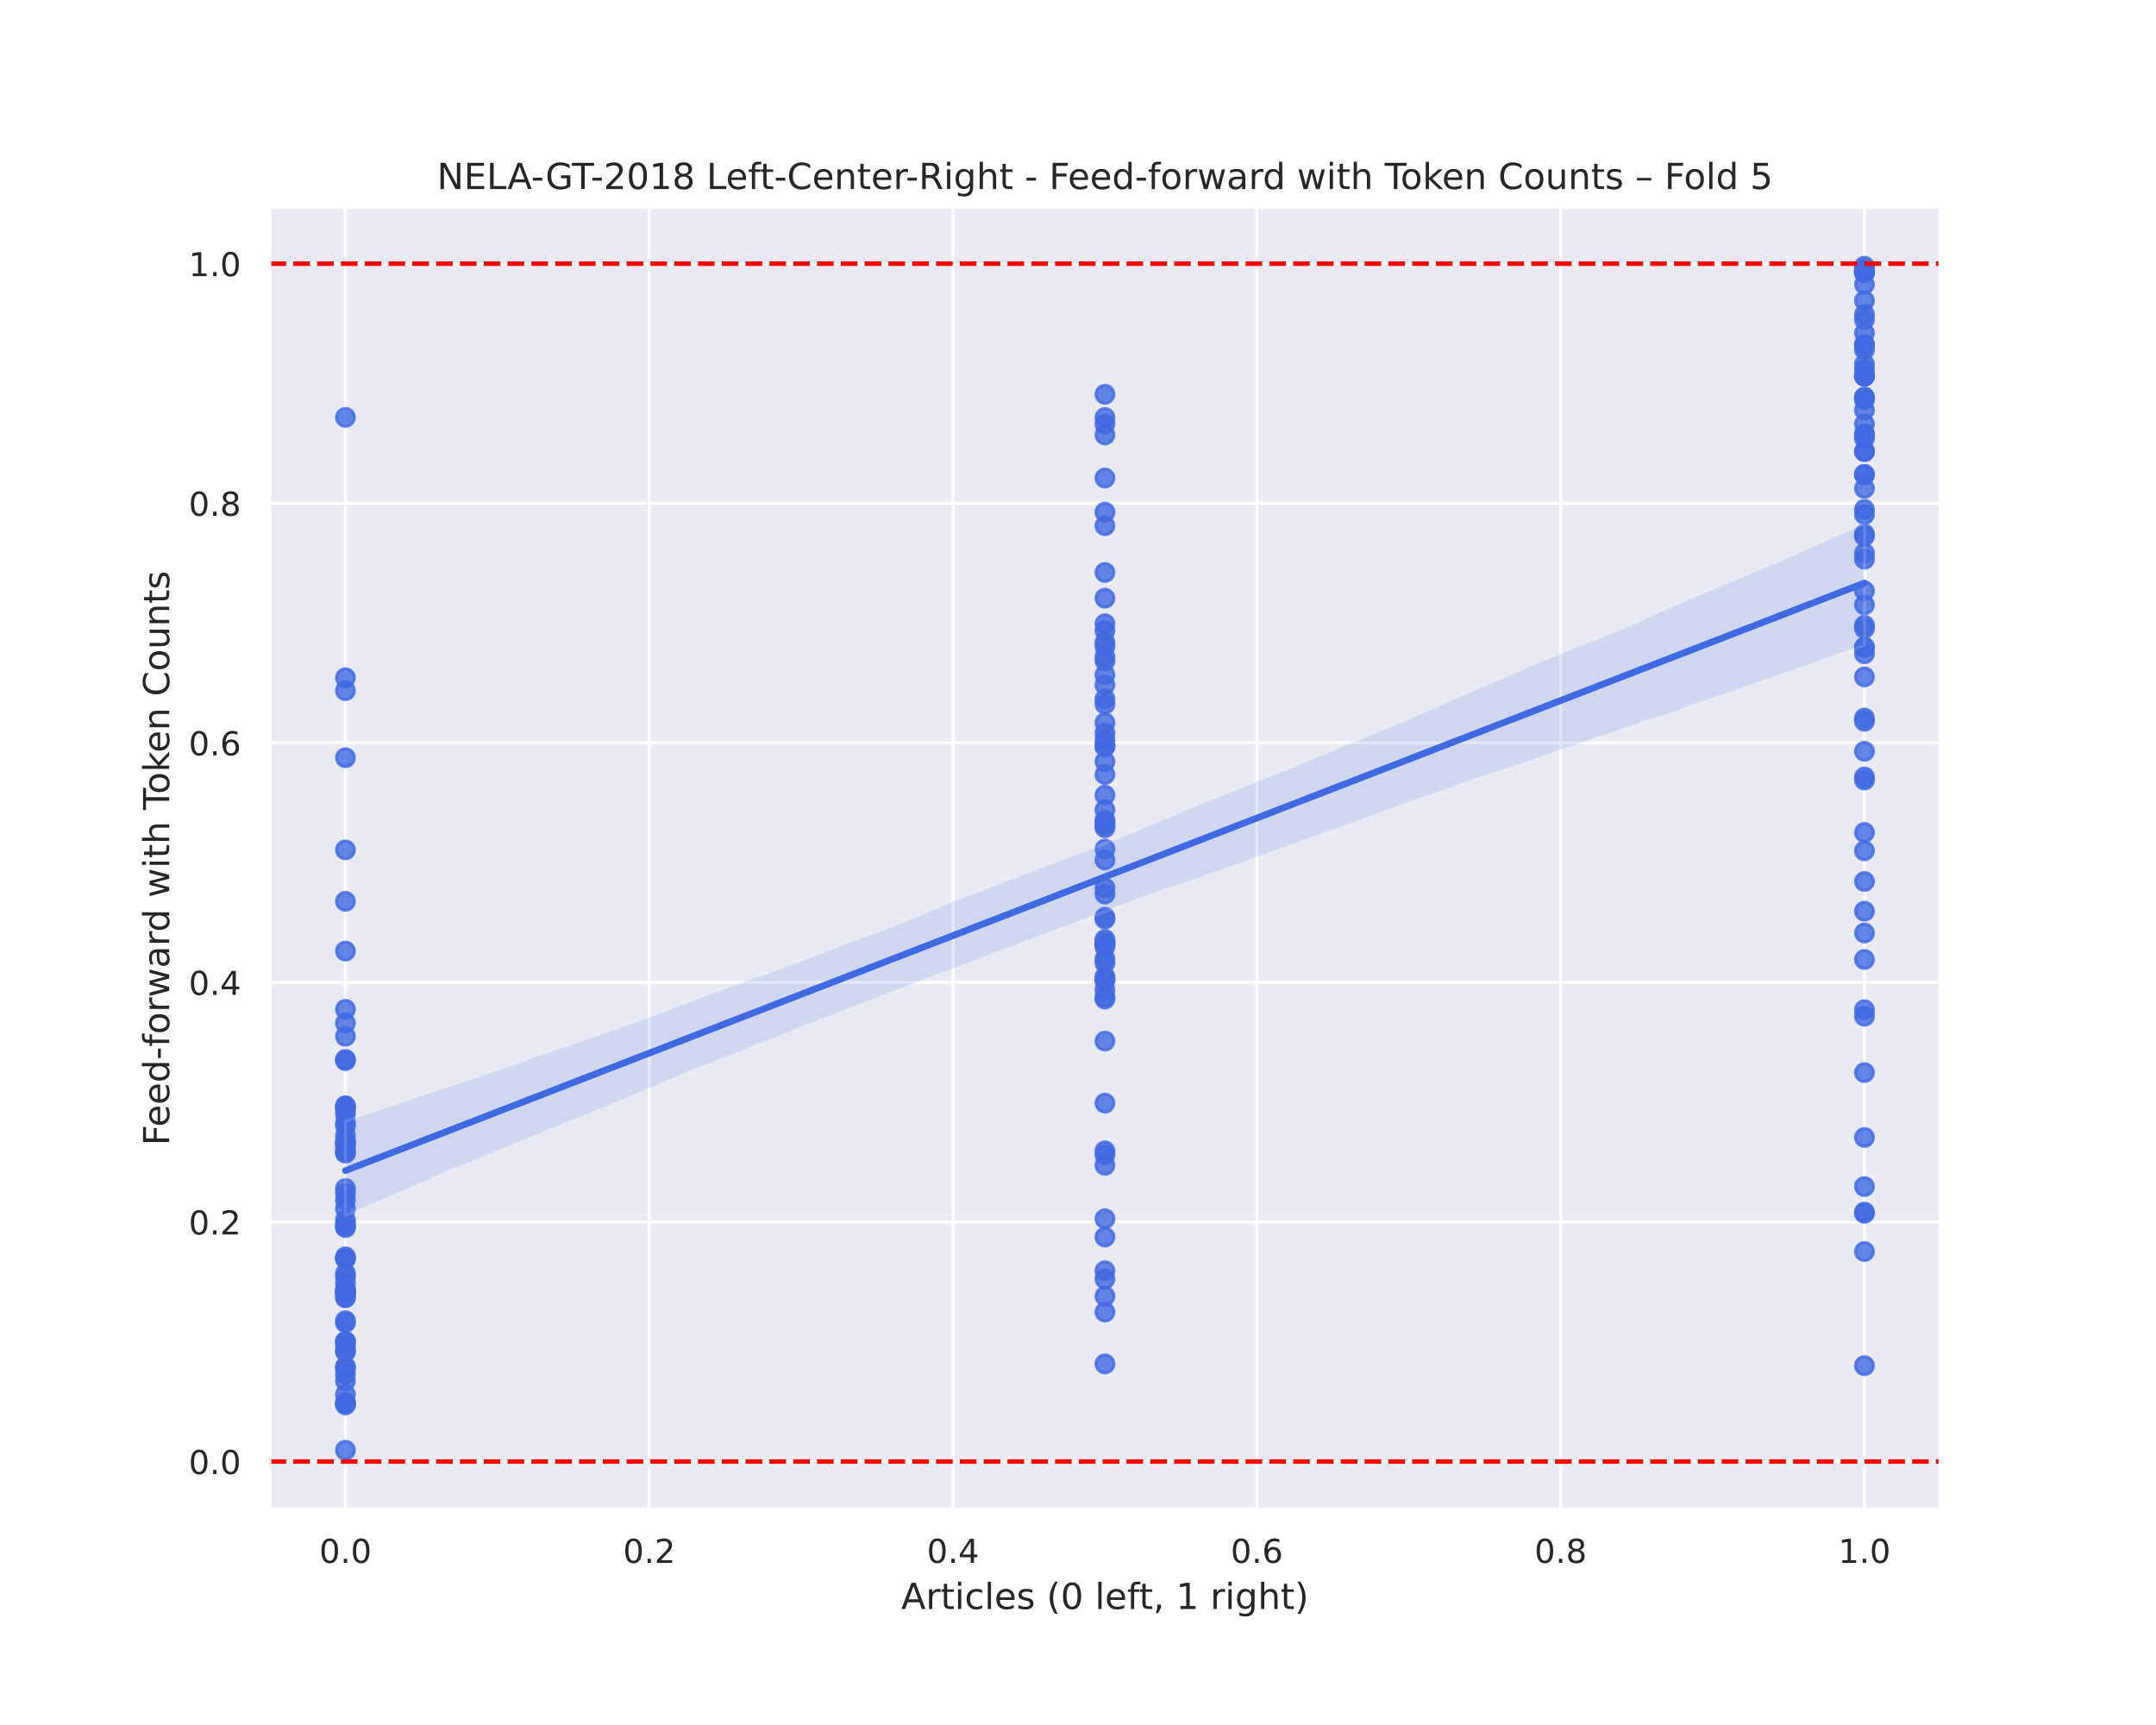 <?xml version="1.0" encoding="utf-8" standalone="no"?>
<!DOCTYPE svg PUBLIC "-//W3C//DTD SVG 1.1//EN"
  "http://www.w3.org/Graphics/SVG/1.1/DTD/svg11.dtd">
<!-- Created with matplotlib (https://matplotlib.org/) -->
<svg height="576pt" version="1.1" viewBox="0 0 720 576" width="720pt" xmlns="http://www.w3.org/2000/svg" xmlns:xlink="http://www.w3.org/1999/xlink">
 <defs>
  <style type="text/css">
*{stroke-linecap:butt;stroke-linejoin:round;}
  </style>
 </defs>
 <g id="figure_1">
  <g id="patch_1">
   <path d="M 0 576 
L 720 576 
L 720 0 
L 0 0 
z
" style="fill:#ffffff;"/>
  </g>
  <g id="axes_1">
   <g id="patch_2">
    <path d="M 90 504 
L 648 504 
L 648 69.12 
L 90 69.12 
z
" style="fill:#eaeaf2;"/>
   </g>
   <g id="matplotlib.axis_1">
    <g id="xtick_1">
     <g id="line2d_1">
      <path clip-path="url(#pe7147e5e61)" d="M 115.364 504 
L 115.364 69.12 
" style="fill:none;stroke:#ffffff;stroke-linecap:round;"/>
     </g>
     <g id="text_1">
      <!-- 0.0 -->
      <defs>
       <path d="M 31.781 66.406 
Q 24.172 66.406 20.328 58.906 
Q 16.5 51.422 16.5 36.375 
Q 16.5 21.391 20.328 13.891 
Q 24.172 6.391 31.781 6.391 
Q 39.453 6.391 43.281 13.891 
Q 47.125 21.391 47.125 36.375 
Q 47.125 51.422 43.281 58.906 
Q 39.453 66.406 31.781 66.406 
z
M 31.781 74.219 
Q 44.047 74.219 50.516 64.516 
Q 56.984 54.828 56.984 36.375 
Q 56.984 17.969 50.516 8.266 
Q 44.047 -1.422 31.781 -1.422 
Q 19.531 -1.422 13.062 8.266 
Q 6.594 17.969 6.594 36.375 
Q 6.594 54.828 13.062 64.516 
Q 19.531 74.219 31.781 74.219 
z
" id="DejaVuSans-48"/>
       <path d="M 10.688 12.406 
L 21 12.406 
L 21 0 
L 10.688 0 
z
" id="DejaVuSans-46"/>
      </defs>
      <g style="fill:#262626;" transform="translate(106.617 521.858)scale(0.11 -0.11)">
       <use xlink:href="#DejaVuSans-48"/>
       <use x="63.623" xlink:href="#DejaVuSans-46"/>
       <use x="95.41" xlink:href="#DejaVuSans-48"/>
      </g>
     </g>
    </g>
    <g id="xtick_2">
     <g id="line2d_2">
      <path clip-path="url(#pe7147e5e61)" d="M 216.818 504 
L 216.818 69.12 
" style="fill:none;stroke:#ffffff;stroke-linecap:round;"/>
     </g>
     <g id="text_2">
      <!-- 0.2 -->
      <defs>
       <path d="M 19.188 8.297 
L 53.609 8.297 
L 53.609 0 
L 7.328 0 
L 7.328 8.297 
Q 12.938 14.109 22.625 23.891 
Q 32.328 33.688 34.812 36.531 
Q 39.547 41.844 41.422 45.531 
Q 43.312 49.219 43.312 52.781 
Q 43.312 58.594 39.234 62.25 
Q 35.156 65.922 28.609 65.922 
Q 23.969 65.922 18.812 64.312 
Q 13.672 62.703 7.812 59.422 
L 7.812 69.391 
Q 13.766 71.781 18.938 73 
Q 24.125 74.219 28.422 74.219 
Q 39.75 74.219 46.484 68.547 
Q 53.219 62.891 53.219 53.422 
Q 53.219 48.922 51.531 44.891 
Q 49.859 40.875 45.406 35.406 
Q 44.188 33.984 37.641 27.219 
Q 31.109 20.453 19.188 8.297 
z
" id="DejaVuSans-50"/>
      </defs>
      <g style="fill:#262626;" transform="translate(208.071 521.858)scale(0.11 -0.11)">
       <use xlink:href="#DejaVuSans-48"/>
       <use x="63.623" xlink:href="#DejaVuSans-46"/>
       <use x="95.41" xlink:href="#DejaVuSans-50"/>
      </g>
     </g>
    </g>
    <g id="xtick_3">
     <g id="line2d_3">
      <path clip-path="url(#pe7147e5e61)" d="M 318.273 504 
L 318.273 69.12 
" style="fill:none;stroke:#ffffff;stroke-linecap:round;"/>
     </g>
     <g id="text_3">
      <!-- 0.4 -->
      <defs>
       <path d="M 37.797 64.312 
L 12.891 25.391 
L 37.797 25.391 
z
M 35.203 72.906 
L 47.609 72.906 
L 47.609 25.391 
L 58.016 25.391 
L 58.016 17.188 
L 47.609 17.188 
L 47.609 0 
L 37.797 0 
L 37.797 17.188 
L 4.891 17.188 
L 4.891 26.703 
z
" id="DejaVuSans-52"/>
      </defs>
      <g style="fill:#262626;" transform="translate(309.526 521.858)scale(0.11 -0.11)">
       <use xlink:href="#DejaVuSans-48"/>
       <use x="63.623" xlink:href="#DejaVuSans-46"/>
       <use x="95.41" xlink:href="#DejaVuSans-52"/>
      </g>
     </g>
    </g>
    <g id="xtick_4">
     <g id="line2d_4">
      <path clip-path="url(#pe7147e5e61)" d="M 419.727 504 
L 419.727 69.12 
" style="fill:none;stroke:#ffffff;stroke-linecap:round;"/>
     </g>
     <g id="text_4">
      <!-- 0.6 -->
      <defs>
       <path d="M 33.016 40.375 
Q 26.375 40.375 22.484 35.828 
Q 18.609 31.297 18.609 23.391 
Q 18.609 15.531 22.484 10.953 
Q 26.375 6.391 33.016 6.391 
Q 39.656 6.391 43.531 10.953 
Q 47.406 15.531 47.406 23.391 
Q 47.406 31.297 43.531 35.828 
Q 39.656 40.375 33.016 40.375 
z
M 52.594 71.297 
L 52.594 62.312 
Q 48.875 64.062 45.094 64.984 
Q 41.312 65.922 37.594 65.922 
Q 27.828 65.922 22.672 59.328 
Q 17.531 52.734 16.797 39.406 
Q 19.672 43.656 24.016 45.922 
Q 28.375 48.188 33.594 48.188 
Q 44.578 48.188 50.953 41.516 
Q 57.328 34.859 57.328 23.391 
Q 57.328 12.156 50.688 5.359 
Q 44.047 -1.422 33.016 -1.422 
Q 20.359 -1.422 13.672 8.266 
Q 6.984 17.969 6.984 36.375 
Q 6.984 53.656 15.188 63.938 
Q 23.391 74.219 37.203 74.219 
Q 40.922 74.219 44.703 73.484 
Q 48.484 72.75 52.594 71.297 
z
" id="DejaVuSans-54"/>
      </defs>
      <g style="fill:#262626;" transform="translate(410.981 521.858)scale(0.11 -0.11)">
       <use xlink:href="#DejaVuSans-48"/>
       <use x="63.623" xlink:href="#DejaVuSans-46"/>
       <use x="95.41" xlink:href="#DejaVuSans-54"/>
      </g>
     </g>
    </g>
    <g id="xtick_5">
     <g id="line2d_5">
      <path clip-path="url(#pe7147e5e61)" d="M 521.182 504 
L 521.182 69.12 
" style="fill:none;stroke:#ffffff;stroke-linecap:round;"/>
     </g>
     <g id="text_5">
      <!-- 0.8 -->
      <defs>
       <path d="M 31.781 34.625 
Q 24.75 34.625 20.719 30.859 
Q 16.703 27.094 16.703 20.516 
Q 16.703 13.922 20.719 10.156 
Q 24.75 6.391 31.781 6.391 
Q 38.812 6.391 42.859 10.172 
Q 46.922 13.969 46.922 20.516 
Q 46.922 27.094 42.891 30.859 
Q 38.875 34.625 31.781 34.625 
z
M 21.922 38.812 
Q 15.578 40.375 12.031 44.719 
Q 8.5 49.078 8.5 55.328 
Q 8.5 64.062 14.719 69.141 
Q 20.953 74.219 31.781 74.219 
Q 42.672 74.219 48.875 69.141 
Q 55.078 64.062 55.078 55.328 
Q 55.078 49.078 51.531 44.719 
Q 48 40.375 41.703 38.812 
Q 48.828 37.156 52.797 32.312 
Q 56.781 27.484 56.781 20.516 
Q 56.781 9.906 50.312 4.234 
Q 43.844 -1.422 31.781 -1.422 
Q 19.734 -1.422 13.25 4.234 
Q 6.781 9.906 6.781 20.516 
Q 6.781 27.484 10.781 32.312 
Q 14.797 37.156 21.922 38.812 
z
M 18.312 54.391 
Q 18.312 48.734 21.844 45.562 
Q 25.391 42.391 31.781 42.391 
Q 38.141 42.391 41.719 45.562 
Q 45.312 48.734 45.312 54.391 
Q 45.312 60.062 41.719 63.234 
Q 38.141 66.406 31.781 66.406 
Q 25.391 66.406 21.844 63.234 
Q 18.312 60.062 18.312 54.391 
z
" id="DejaVuSans-56"/>
      </defs>
      <g style="fill:#262626;" transform="translate(512.435 521.858)scale(0.11 -0.11)">
       <use xlink:href="#DejaVuSans-48"/>
       <use x="63.623" xlink:href="#DejaVuSans-46"/>
       <use x="95.41" xlink:href="#DejaVuSans-56"/>
      </g>
     </g>
    </g>
    <g id="xtick_6">
     <g id="line2d_6">
      <path clip-path="url(#pe7147e5e61)" d="M 622.636 504 
L 622.636 69.12 
" style="fill:none;stroke:#ffffff;stroke-linecap:round;"/>
     </g>
     <g id="text_6">
      <!-- 1.0 -->
      <defs>
       <path d="M 12.406 8.297 
L 28.516 8.297 
L 28.516 63.922 
L 10.984 60.406 
L 10.984 69.391 
L 28.422 72.906 
L 38.281 72.906 
L 38.281 8.297 
L 54.391 8.297 
L 54.391 0 
L 12.406 0 
z
" id="DejaVuSans-49"/>
      </defs>
      <g style="fill:#262626;" transform="translate(613.89 521.858)scale(0.11 -0.11)">
       <use xlink:href="#DejaVuSans-49"/>
       <use x="63.623" xlink:href="#DejaVuSans-46"/>
       <use x="95.41" xlink:href="#DejaVuSans-48"/>
      </g>
     </g>
    </g>
    <g id="text_7">
     <!-- Articles (0 left, 1 right) -->
     <defs>
      <path d="M 34.188 63.188 
L 20.797 26.906 
L 47.609 26.906 
z
M 28.609 72.906 
L 39.797 72.906 
L 67.578 0 
L 57.328 0 
L 50.688 18.703 
L 17.828 18.703 
L 11.188 0 
L 0.781 0 
z
" id="DejaVuSans-65"/>
      <path d="M 41.109 46.297 
Q 39.594 47.172 37.812 47.578 
Q 36.031 48 33.891 48 
Q 26.266 48 22.188 43.047 
Q 18.109 38.094 18.109 28.812 
L 18.109 0 
L 9.078 0 
L 9.078 54.688 
L 18.109 54.688 
L 18.109 46.188 
Q 20.953 51.172 25.484 53.578 
Q 30.031 56 36.531 56 
Q 37.453 56 38.578 55.875 
Q 39.703 55.766 41.062 55.516 
z
" id="DejaVuSans-114"/>
      <path d="M 18.312 70.219 
L 18.312 54.688 
L 36.812 54.688 
L 36.812 47.703 
L 18.312 47.703 
L 18.312 18.016 
Q 18.312 11.328 20.141 9.422 
Q 21.969 7.516 27.594 7.516 
L 36.812 7.516 
L 36.812 0 
L 27.594 0 
Q 17.188 0 13.234 3.875 
Q 9.281 7.766 9.281 18.016 
L 9.281 47.703 
L 2.688 47.703 
L 2.688 54.688 
L 9.281 54.688 
L 9.281 70.219 
z
" id="DejaVuSans-116"/>
      <path d="M 9.422 54.688 
L 18.406 54.688 
L 18.406 0 
L 9.422 0 
z
M 9.422 75.984 
L 18.406 75.984 
L 18.406 64.594 
L 9.422 64.594 
z
" id="DejaVuSans-105"/>
      <path d="M 48.781 52.594 
L 48.781 44.188 
Q 44.969 46.297 41.141 47.344 
Q 37.312 48.391 33.406 48.391 
Q 24.656 48.391 19.812 42.844 
Q 14.984 37.312 14.984 27.297 
Q 14.984 17.281 19.812 11.734 
Q 24.656 6.203 33.406 6.203 
Q 37.312 6.203 41.141 7.25 
Q 44.969 8.297 48.781 10.406 
L 48.781 2.094 
Q 45.016 0.344 40.984 -0.531 
Q 36.969 -1.422 32.422 -1.422 
Q 20.062 -1.422 12.781 6.344 
Q 5.516 14.109 5.516 27.297 
Q 5.516 40.672 12.859 48.328 
Q 20.219 56 33.016 56 
Q 37.156 56 41.109 55.141 
Q 45.062 54.297 48.781 52.594 
z
" id="DejaVuSans-99"/>
      <path d="M 9.422 75.984 
L 18.406 75.984 
L 18.406 0 
L 9.422 0 
z
" id="DejaVuSans-108"/>
      <path d="M 56.203 29.594 
L 56.203 25.203 
L 14.891 25.203 
Q 15.484 15.922 20.484 11.062 
Q 25.484 6.203 34.422 6.203 
Q 39.594 6.203 44.453 7.469 
Q 49.312 8.734 54.109 11.281 
L 54.109 2.781 
Q 49.266 0.734 44.188 -0.344 
Q 39.109 -1.422 33.891 -1.422 
Q 20.797 -1.422 13.156 6.188 
Q 5.516 13.812 5.516 26.812 
Q 5.516 40.234 12.766 48.109 
Q 20.016 56 32.328 56 
Q 43.359 56 49.781 48.891 
Q 56.203 41.797 56.203 29.594 
z
M 47.219 32.234 
Q 47.125 39.594 43.094 43.984 
Q 39.062 48.391 32.422 48.391 
Q 24.906 48.391 20.391 44.141 
Q 15.875 39.891 15.188 32.172 
z
" id="DejaVuSans-101"/>
      <path d="M 44.281 53.078 
L 44.281 44.578 
Q 40.484 46.531 36.375 47.5 
Q 32.281 48.484 27.875 48.484 
Q 21.188 48.484 17.844 46.438 
Q 14.5 44.391 14.5 40.281 
Q 14.5 37.156 16.891 35.375 
Q 19.281 33.594 26.516 31.984 
L 29.594 31.297 
Q 39.156 29.25 43.188 25.516 
Q 47.219 21.781 47.219 15.094 
Q 47.219 7.469 41.188 3.016 
Q 35.156 -1.422 24.609 -1.422 
Q 20.219 -1.422 15.453 -0.562 
Q 10.688 0.297 5.422 2 
L 5.422 11.281 
Q 10.406 8.688 15.234 7.391 
Q 20.062 6.109 24.812 6.109 
Q 31.156 6.109 34.562 8.281 
Q 37.984 10.453 37.984 14.406 
Q 37.984 18.062 35.516 20.016 
Q 33.062 21.969 24.703 23.781 
L 21.578 24.516 
Q 13.234 26.266 9.516 29.906 
Q 5.812 33.547 5.812 39.891 
Q 5.812 47.609 11.281 51.797 
Q 16.75 56 26.812 56 
Q 31.781 56 36.172 55.266 
Q 40.578 54.547 44.281 53.078 
z
" id="DejaVuSans-115"/>
      <path id="DejaVuSans-32"/>
      <path d="M 31 75.875 
Q 24.469 64.656 21.281 53.656 
Q 18.109 42.672 18.109 31.391 
Q 18.109 20.125 21.312 9.062 
Q 24.516 -2 31 -13.188 
L 23.188 -13.188 
Q 15.875 -1.703 12.234 9.375 
Q 8.594 20.453 8.594 31.391 
Q 8.594 42.281 12.203 53.312 
Q 15.828 64.359 23.188 75.875 
z
" id="DejaVuSans-40"/>
      <path d="M 37.109 75.984 
L 37.109 68.5 
L 28.516 68.5 
Q 23.688 68.5 21.797 66.547 
Q 19.922 64.594 19.922 59.516 
L 19.922 54.688 
L 34.719 54.688 
L 34.719 47.703 
L 19.922 47.703 
L 19.922 0 
L 10.891 0 
L 10.891 47.703 
L 2.297 47.703 
L 2.297 54.688 
L 10.891 54.688 
L 10.891 58.5 
Q 10.891 67.625 15.141 71.797 
Q 19.391 75.984 28.609 75.984 
z
" id="DejaVuSans-102"/>
      <path d="M 11.719 12.406 
L 22.016 12.406 
L 22.016 4 
L 14.016 -11.625 
L 7.719 -11.625 
L 11.719 4 
z
" id="DejaVuSans-44"/>
      <path d="M 45.406 27.984 
Q 45.406 37.75 41.375 43.109 
Q 37.359 48.484 30.078 48.484 
Q 22.859 48.484 18.828 43.109 
Q 14.797 37.75 14.797 27.984 
Q 14.797 18.266 18.828 12.891 
Q 22.859 7.516 30.078 7.516 
Q 37.359 7.516 41.375 12.891 
Q 45.406 18.266 45.406 27.984 
z
M 54.391 6.781 
Q 54.391 -7.172 48.188 -13.984 
Q 42 -20.797 29.203 -20.797 
Q 24.469 -20.797 20.266 -20.094 
Q 16.062 -19.391 12.109 -17.922 
L 12.109 -9.188 
Q 16.062 -11.328 19.922 -12.344 
Q 23.781 -13.375 27.781 -13.375 
Q 36.625 -13.375 41.016 -8.766 
Q 45.406 -4.156 45.406 5.172 
L 45.406 9.625 
Q 42.625 4.781 38.281 2.391 
Q 33.938 0 27.875 0 
Q 17.828 0 11.672 7.656 
Q 5.516 15.328 5.516 27.984 
Q 5.516 40.672 11.672 48.328 
Q 17.828 56 27.875 56 
Q 33.938 56 38.281 53.609 
Q 42.625 51.219 45.406 46.391 
L 45.406 54.688 
L 54.391 54.688 
z
" id="DejaVuSans-103"/>
      <path d="M 54.891 33.016 
L 54.891 0 
L 45.906 0 
L 45.906 32.719 
Q 45.906 40.484 42.875 44.328 
Q 39.844 48.188 33.797 48.188 
Q 26.516 48.188 22.312 43.547 
Q 18.109 38.922 18.109 30.906 
L 18.109 0 
L 9.078 0 
L 9.078 75.984 
L 18.109 75.984 
L 18.109 46.188 
Q 21.344 51.125 25.703 53.562 
Q 30.078 56 35.797 56 
Q 45.219 56 50.047 50.172 
Q 54.891 44.344 54.891 33.016 
z
" id="DejaVuSans-104"/>
      <path d="M 8.016 75.875 
L 15.828 75.875 
Q 23.141 64.359 26.781 53.312 
Q 30.422 42.281 30.422 31.391 
Q 30.422 20.453 26.781 9.375 
Q 23.141 -1.703 15.828 -13.188 
L 8.016 -13.188 
Q 14.5 -2 17.703 9.062 
Q 20.906 20.125 20.906 31.391 
Q 20.906 42.672 17.703 53.656 
Q 14.5 64.656 8.016 75.875 
z
" id="DejaVuSans-41"/>
     </defs>
     <g style="fill:#262626;" transform="translate(300.96 537.264)scale(0.12 -0.12)">
      <use xlink:href="#DejaVuSans-65"/>
      <use x="68.408" xlink:href="#DejaVuSans-114"/>
      <use x="109.521" xlink:href="#DejaVuSans-116"/>
      <use x="148.73" xlink:href="#DejaVuSans-105"/>
      <use x="176.514" xlink:href="#DejaVuSans-99"/>
      <use x="231.494" xlink:href="#DejaVuSans-108"/>
      <use x="259.277" xlink:href="#DejaVuSans-101"/>
      <use x="320.801" xlink:href="#DejaVuSans-115"/>
      <use x="372.9" xlink:href="#DejaVuSans-32"/>
      <use x="404.688" xlink:href="#DejaVuSans-40"/>
      <use x="443.701" xlink:href="#DejaVuSans-48"/>
      <use x="507.324" xlink:href="#DejaVuSans-32"/>
      <use x="539.111" xlink:href="#DejaVuSans-108"/>
      <use x="566.895" xlink:href="#DejaVuSans-101"/>
      <use x="628.418" xlink:href="#DejaVuSans-102"/>
      <use x="661.873" xlink:href="#DejaVuSans-116"/>
      <use x="701.082" xlink:href="#DejaVuSans-44"/>
      <use x="732.869" xlink:href="#DejaVuSans-32"/>
      <use x="764.656" xlink:href="#DejaVuSans-49"/>
      <use x="828.279" xlink:href="#DejaVuSans-32"/>
      <use x="860.066" xlink:href="#DejaVuSans-114"/>
      <use x="901.18" xlink:href="#DejaVuSans-105"/>
      <use x="928.963" xlink:href="#DejaVuSans-103"/>
      <use x="992.439" xlink:href="#DejaVuSans-104"/>
      <use x="1055.818" xlink:href="#DejaVuSans-116"/>
      <use x="1095.027" xlink:href="#DejaVuSans-41"/>
     </g>
    </g>
   </g>
   <g id="matplotlib.axis_2">
    <g id="ytick_1">
     <g id="line2d_7">
      <path clip-path="url(#pe7147e5e61)" d="M 90 488.022 
L 648 488.022 
" style="fill:none;stroke:#ffffff;stroke-linecap:round;"/>
     </g>
     <g id="text_8">
      <!-- 0.0 -->
      <g style="fill:#262626;" transform="translate(63.007 492.201)scale(0.11 -0.11)">
       <use xlink:href="#DejaVuSans-48"/>
       <use x="63.623" xlink:href="#DejaVuSans-46"/>
       <use x="95.41" xlink:href="#DejaVuSans-48"/>
      </g>
     </g>
    </g>
    <g id="ytick_2">
     <g id="line2d_8">
      <path clip-path="url(#pe7147e5e61)" d="M 90 408.025 
L 648 408.025 
" style="fill:none;stroke:#ffffff;stroke-linecap:round;"/>
     </g>
     <g id="text_9">
      <!-- 0.2 -->
      <g style="fill:#262626;" transform="translate(63.007 412.204)scale(0.11 -0.11)">
       <use xlink:href="#DejaVuSans-48"/>
       <use x="63.623" xlink:href="#DejaVuSans-46"/>
       <use x="95.41" xlink:href="#DejaVuSans-50"/>
      </g>
     </g>
    </g>
    <g id="ytick_3">
     <g id="line2d_9">
      <path clip-path="url(#pe7147e5e61)" d="M 90 328.029 
L 648 328.029 
" style="fill:none;stroke:#ffffff;stroke-linecap:round;"/>
     </g>
     <g id="text_10">
      <!-- 0.4 -->
      <g style="fill:#262626;" transform="translate(63.007 332.208)scale(0.11 -0.11)">
       <use xlink:href="#DejaVuSans-48"/>
       <use x="63.623" xlink:href="#DejaVuSans-46"/>
       <use x="95.41" xlink:href="#DejaVuSans-52"/>
      </g>
     </g>
    </g>
    <g id="ytick_4">
     <g id="line2d_10">
      <path clip-path="url(#pe7147e5e61)" d="M 90 248.032 
L 648 248.032 
" style="fill:none;stroke:#ffffff;stroke-linecap:round;"/>
     </g>
     <g id="text_11">
      <!-- 0.6 -->
      <g style="fill:#262626;" transform="translate(63.007 252.212)scale(0.11 -0.11)">
       <use xlink:href="#DejaVuSans-48"/>
       <use x="63.623" xlink:href="#DejaVuSans-46"/>
       <use x="95.41" xlink:href="#DejaVuSans-54"/>
      </g>
     </g>
    </g>
    <g id="ytick_5">
     <g id="line2d_11">
      <path clip-path="url(#pe7147e5e61)" d="M 90 168.036 
L 648 168.036 
" style="fill:none;stroke:#ffffff;stroke-linecap:round;"/>
     </g>
     <g id="text_12">
      <!-- 0.8 -->
      <g style="fill:#262626;" transform="translate(63.007 172.215)scale(0.11 -0.11)">
       <use xlink:href="#DejaVuSans-48"/>
       <use x="63.623" xlink:href="#DejaVuSans-46"/>
       <use x="95.41" xlink:href="#DejaVuSans-56"/>
      </g>
     </g>
    </g>
    <g id="ytick_6">
     <g id="line2d_12">
      <path clip-path="url(#pe7147e5e61)" d="M 90 88.04 
L 648 88.04 
" style="fill:none;stroke:#ffffff;stroke-linecap:round;"/>
     </g>
     <g id="text_13">
      <!-- 1.0 -->
      <g style="fill:#262626;" transform="translate(63.007 92.219)scale(0.11 -0.11)">
       <use xlink:href="#DejaVuSans-49"/>
       <use x="63.623" xlink:href="#DejaVuSans-46"/>
       <use x="95.41" xlink:href="#DejaVuSans-48"/>
      </g>
     </g>
    </g>
    <g id="text_14">
     <!-- Feed-forward with Token Counts -->
     <defs>
      <path d="M 9.812 72.906 
L 51.703 72.906 
L 51.703 64.594 
L 19.672 64.594 
L 19.672 43.109 
L 48.578 43.109 
L 48.578 34.812 
L 19.672 34.812 
L 19.672 0 
L 9.812 0 
z
" id="DejaVuSans-70"/>
      <path d="M 45.406 46.391 
L 45.406 75.984 
L 54.391 75.984 
L 54.391 0 
L 45.406 0 
L 45.406 8.203 
Q 42.578 3.328 38.25 0.953 
Q 33.938 -1.422 27.875 -1.422 
Q 17.969 -1.422 11.734 6.484 
Q 5.516 14.406 5.516 27.297 
Q 5.516 40.188 11.734 48.094 
Q 17.969 56 27.875 56 
Q 33.938 56 38.25 53.625 
Q 42.578 51.266 45.406 46.391 
z
M 14.797 27.297 
Q 14.797 17.391 18.875 11.75 
Q 22.953 6.109 30.078 6.109 
Q 37.203 6.109 41.297 11.75 
Q 45.406 17.391 45.406 27.297 
Q 45.406 37.203 41.297 42.844 
Q 37.203 48.484 30.078 48.484 
Q 22.953 48.484 18.875 42.844 
Q 14.797 37.203 14.797 27.297 
z
" id="DejaVuSans-100"/>
      <path d="M 4.891 31.391 
L 31.203 31.391 
L 31.203 23.391 
L 4.891 23.391 
z
" id="DejaVuSans-45"/>
      <path d="M 30.609 48.391 
Q 23.391 48.391 19.188 42.75 
Q 14.984 37.109 14.984 27.297 
Q 14.984 17.484 19.156 11.844 
Q 23.344 6.203 30.609 6.203 
Q 37.797 6.203 41.984 11.859 
Q 46.188 17.531 46.188 27.297 
Q 46.188 37.016 41.984 42.703 
Q 37.797 48.391 30.609 48.391 
z
M 30.609 56 
Q 42.328 56 49.016 48.375 
Q 55.719 40.766 55.719 27.297 
Q 55.719 13.875 49.016 6.219 
Q 42.328 -1.422 30.609 -1.422 
Q 18.844 -1.422 12.172 6.219 
Q 5.516 13.875 5.516 27.297 
Q 5.516 40.766 12.172 48.375 
Q 18.844 56 30.609 56 
z
" id="DejaVuSans-111"/>
      <path d="M 4.203 54.688 
L 13.188 54.688 
L 24.422 12.016 
L 35.594 54.688 
L 46.188 54.688 
L 57.422 12.016 
L 68.609 54.688 
L 77.594 54.688 
L 63.281 0 
L 52.688 0 
L 40.922 44.828 
L 29.109 0 
L 18.5 0 
z
" id="DejaVuSans-119"/>
      <path d="M 34.281 27.484 
Q 23.391 27.484 19.188 25 
Q 14.984 22.516 14.984 16.5 
Q 14.984 11.719 18.141 8.906 
Q 21.297 6.109 26.703 6.109 
Q 34.188 6.109 38.703 11.406 
Q 43.219 16.703 43.219 25.484 
L 43.219 27.484 
z
M 52.203 31.203 
L 52.203 0 
L 43.219 0 
L 43.219 8.297 
Q 40.141 3.328 35.547 0.953 
Q 30.953 -1.422 24.312 -1.422 
Q 15.922 -1.422 10.953 3.297 
Q 6 8.016 6 15.922 
Q 6 25.141 12.172 29.828 
Q 18.359 34.516 30.609 34.516 
L 43.219 34.516 
L 43.219 35.406 
Q 43.219 41.609 39.141 45 
Q 35.062 48.391 27.688 48.391 
Q 23 48.391 18.547 47.266 
Q 14.109 46.141 10.016 43.891 
L 10.016 52.203 
Q 14.938 54.109 19.578 55.047 
Q 24.219 56 28.609 56 
Q 40.484 56 46.344 49.844 
Q 52.203 43.703 52.203 31.203 
z
" id="DejaVuSans-97"/>
      <path d="M -0.297 72.906 
L 61.375 72.906 
L 61.375 64.594 
L 35.5 64.594 
L 35.5 0 
L 25.594 0 
L 25.594 64.594 
L -0.297 64.594 
z
" id="DejaVuSans-84"/>
      <path d="M 9.078 75.984 
L 18.109 75.984 
L 18.109 31.109 
L 44.922 54.688 
L 56.391 54.688 
L 27.391 29.109 
L 57.625 0 
L 45.906 0 
L 18.109 26.703 
L 18.109 0 
L 9.078 0 
z
" id="DejaVuSans-107"/>
      <path d="M 54.891 33.016 
L 54.891 0 
L 45.906 0 
L 45.906 32.719 
Q 45.906 40.484 42.875 44.328 
Q 39.844 48.188 33.797 48.188 
Q 26.516 48.188 22.312 43.547 
Q 18.109 38.922 18.109 30.906 
L 18.109 0 
L 9.078 0 
L 9.078 54.688 
L 18.109 54.688 
L 18.109 46.188 
Q 21.344 51.125 25.703 53.562 
Q 30.078 56 35.797 56 
Q 45.219 56 50.047 50.172 
Q 54.891 44.344 54.891 33.016 
z
" id="DejaVuSans-110"/>
      <path d="M 64.406 67.281 
L 64.406 56.891 
Q 59.422 61.531 53.781 63.812 
Q 48.141 66.109 41.797 66.109 
Q 29.297 66.109 22.656 58.469 
Q 16.016 50.828 16.016 36.375 
Q 16.016 21.969 22.656 14.328 
Q 29.297 6.688 41.797 6.688 
Q 48.141 6.688 53.781 8.984 
Q 59.422 11.281 64.406 15.922 
L 64.406 5.609 
Q 59.234 2.094 53.438 0.328 
Q 47.656 -1.422 41.219 -1.422 
Q 24.656 -1.422 15.125 8.703 
Q 5.609 18.844 5.609 36.375 
Q 5.609 53.953 15.125 64.078 
Q 24.656 74.219 41.219 74.219 
Q 47.75 74.219 53.531 72.484 
Q 59.328 70.75 64.406 67.281 
z
" id="DejaVuSans-67"/>
      <path d="M 8.5 21.578 
L 8.5 54.688 
L 17.484 54.688 
L 17.484 21.922 
Q 17.484 14.156 20.5 10.266 
Q 23.531 6.391 29.594 6.391 
Q 36.859 6.391 41.078 11.031 
Q 45.312 15.672 45.312 23.688 
L 45.312 54.688 
L 54.297 54.688 
L 54.297 0 
L 45.312 0 
L 45.312 8.406 
Q 42.047 3.422 37.719 1 
Q 33.406 -1.422 27.688 -1.422 
Q 18.266 -1.422 13.375 4.438 
Q 8.5 10.297 8.5 21.578 
z
M 31.109 56 
z
" id="DejaVuSans-117"/>
     </defs>
     <g style="fill:#262626;" transform="translate(56.511 382.503)rotate(-90)scale(0.12 -0.12)">
      <use xlink:href="#DejaVuSans-70"/>
      <use x="52.02" xlink:href="#DejaVuSans-101"/>
      <use x="113.543" xlink:href="#DejaVuSans-101"/>
      <use x="175.066" xlink:href="#DejaVuSans-100"/>
      <use x="238.543" xlink:href="#DejaVuSans-45"/>
      <use x="274.627" xlink:href="#DejaVuSans-102"/>
      <use x="309.832" xlink:href="#DejaVuSans-111"/>
      <use x="371.014" xlink:href="#DejaVuSans-114"/>
      <use x="412.127" xlink:href="#DejaVuSans-119"/>
      <use x="493.914" xlink:href="#DejaVuSans-97"/>
      <use x="555.193" xlink:href="#DejaVuSans-114"/>
      <use x="594.557" xlink:href="#DejaVuSans-100"/>
      <use x="658.033" xlink:href="#DejaVuSans-32"/>
      <use x="689.82" xlink:href="#DejaVuSans-119"/>
      <use x="771.607" xlink:href="#DejaVuSans-105"/>
      <use x="799.391" xlink:href="#DejaVuSans-116"/>
      <use x="838.6" xlink:href="#DejaVuSans-104"/>
      <use x="901.979" xlink:href="#DejaVuSans-32"/>
      <use x="933.766" xlink:href="#DejaVuSans-84"/>
      <use x="977.85" xlink:href="#DejaVuSans-111"/>
      <use x="1039.031" xlink:href="#DejaVuSans-107"/>
      <use x="1093.316" xlink:href="#DejaVuSans-101"/>
      <use x="1154.84" xlink:href="#DejaVuSans-110"/>
      <use x="1218.219" xlink:href="#DejaVuSans-32"/>
      <use x="1250.006" xlink:href="#DejaVuSans-67"/>
      <use x="1319.83" xlink:href="#DejaVuSans-111"/>
      <use x="1381.012" xlink:href="#DejaVuSans-117"/>
      <use x="1444.391" xlink:href="#DejaVuSans-110"/>
      <use x="1507.77" xlink:href="#DejaVuSans-116"/>
      <use x="1546.979" xlink:href="#DejaVuSans-115"/>
     </g>
    </g>
   </g>
   <g id="PathCollection_1">
    <defs>
     <path d="M 0 3 
C 0.796 3 1.559 2.684 2.121 2.121 
C 2.684 1.559 3 0.796 3 0 
C 3 -0.796 2.684 -1.559 2.121 -2.121 
C 1.559 -2.684 0.796 -3 0 -3 
C -0.796 -3 -1.559 -2.684 -2.121 -2.121 
C -2.684 -1.559 -3 -0.796 -3 0 
C -3 0.796 -2.684 1.559 -2.121 2.121 
C -1.559 2.684 -0.796 3 0 3 
z
" id="m17eacadd33" style="stroke:#4169e1;stroke-opacity:0.8;"/>
    </defs>
    <g clip-path="url(#pe7147e5e61)">
     <use style="fill:#4169e1;fill-opacity:0.8;stroke:#4169e1;stroke-opacity:0.8;" x="115.364" xlink:href="#m17eacadd33" y="451.362"/>
     <use style="fill:#4169e1;fill-opacity:0.8;stroke:#4169e1;stroke-opacity:0.8;" x="115.364" xlink:href="#m17eacadd33" y="430.919"/>
     <use style="fill:#4169e1;fill-opacity:0.8;stroke:#4169e1;stroke-opacity:0.8;" x="622.636" xlink:href="#m17eacadd33" y="260.471"/>
     <use style="fill:#4169e1;fill-opacity:0.8;stroke:#4169e1;stroke-opacity:0.8;" x="622.636" xlink:href="#m17eacadd33" y="90.029"/>
     <use style="fill:#4169e1;fill-opacity:0.8;stroke:#4169e1;stroke-opacity:0.8;" x="369" xlink:href="#m17eacadd33" y="315.216"/>
     <use style="fill:#4169e1;fill-opacity:0.8;stroke:#4169e1;stroke-opacity:0.8;" x="369" xlink:href="#m17eacadd33" y="131.662"/>
     <use style="fill:#4169e1;fill-opacity:0.8;stroke:#4169e1;stroke-opacity:0.8;" x="369" xlink:href="#m17eacadd33" y="139.409"/>
     <use style="fill:#4169e1;fill-opacity:0.8;stroke:#4169e1;stroke-opacity:0.8;" x="369" xlink:href="#m17eacadd33" y="199.741"/>
     <use style="fill:#4169e1;fill-opacity:0.8;stroke:#4169e1;stroke-opacity:0.8;" x="115.364" xlink:href="#m17eacadd33" y="433.352"/>
     <use style="fill:#4169e1;fill-opacity:0.8;stroke:#4169e1;stroke-opacity:0.8;" x="115.364" xlink:href="#m17eacadd33" y="381.784"/>
     <use style="fill:#4169e1;fill-opacity:0.8;stroke:#4169e1;stroke-opacity:0.8;" x="622.636" xlink:href="#m17eacadd33" y="90.488"/>
     <use style="fill:#4169e1;fill-opacity:0.8;stroke:#4169e1;stroke-opacity:0.8;" x="369" xlink:href="#m17eacadd33" y="455.424"/>
     <use style="fill:#4169e1;fill-opacity:0.8;stroke:#4169e1;stroke-opacity:0.8;" x="622.636" xlink:href="#m17eacadd33" y="133.459"/>
     <use style="fill:#4169e1;fill-opacity:0.8;stroke:#4169e1;stroke-opacity:0.8;" x="622.636" xlink:href="#m17eacadd33" y="94.977"/>
     <use style="fill:#4169e1;fill-opacity:0.8;stroke:#4169e1;stroke-opacity:0.8;" x="369" xlink:href="#m17eacadd33" y="248.918"/>
     <use style="fill:#4169e1;fill-opacity:0.8;stroke:#4169e1;stroke-opacity:0.8;" x="369" xlink:href="#m17eacadd33" y="191.145"/>
     <use style="fill:#4169e1;fill-opacity:0.8;stroke:#4169e1;stroke-opacity:0.8;" x="622.636" xlink:href="#m17eacadd33" y="125.648"/>
     <use style="fill:#4169e1;fill-opacity:0.8;stroke:#4169e1;stroke-opacity:0.8;" x="115.364" xlink:href="#m17eacadd33" y="426.367"/>
     <use style="fill:#4169e1;fill-opacity:0.8;stroke:#4169e1;stroke-opacity:0.8;" x="115.364" xlink:href="#m17eacadd33" y="409.592"/>
     <use style="fill:#4169e1;fill-opacity:0.8;stroke:#4169e1;stroke-opacity:0.8;" x="115.364" xlink:href="#m17eacadd33" y="374.982"/>
     <use style="fill:#4169e1;fill-opacity:0.8;stroke:#4169e1;stroke-opacity:0.8;" x="369" xlink:href="#m17eacadd33" y="406.957"/>
     <use style="fill:#4169e1;fill-opacity:0.8;stroke:#4169e1;stroke-opacity:0.8;" x="622.636" xlink:href="#m17eacadd33" y="320.38"/>
     <use style="fill:#4169e1;fill-opacity:0.8;stroke:#4169e1;stroke-opacity:0.8;" x="369" xlink:href="#m17eacadd33" y="330.546"/>
     <use style="fill:#4169e1;fill-opacity:0.8;stroke:#4169e1;stroke-opacity:0.8;" x="622.636" xlink:href="#m17eacadd33" y="404.742"/>
     <use style="fill:#4169e1;fill-opacity:0.8;stroke:#4169e1;stroke-opacity:0.8;" x="369" xlink:href="#m17eacadd33" y="159.611"/>
     <use style="fill:#4169e1;fill-opacity:0.8;stroke:#4169e1;stroke-opacity:0.8;" x="622.636" xlink:href="#m17eacadd33" y="106.772"/>
     <use style="fill:#4169e1;fill-opacity:0.8;stroke:#4169e1;stroke-opacity:0.8;" x="622.636" xlink:href="#m17eacadd33" y="136.959"/>
     <use style="fill:#4169e1;fill-opacity:0.8;stroke:#4169e1;stroke-opacity:0.8;" x="115.364" xlink:href="#m17eacadd33" y="403.643"/>
     <use style="fill:#4169e1;fill-opacity:0.8;stroke:#4169e1;stroke-opacity:0.8;" x="622.636" xlink:href="#m17eacadd33" y="311.547"/>
     <use style="fill:#4169e1;fill-opacity:0.8;stroke:#4169e1;stroke-opacity:0.8;" x="369" xlink:href="#m17eacadd33" y="220.666"/>
     <use style="fill:#4169e1;fill-opacity:0.8;stroke:#4169e1;stroke-opacity:0.8;" x="622.636" xlink:href="#m17eacadd33" y="186.72"/>
     <use style="fill:#4169e1;fill-opacity:0.8;stroke:#4169e1;stroke-opacity:0.8;" x="115.364" xlink:href="#m17eacadd33" y="369.22"/>
     <use style="fill:#4169e1;fill-opacity:0.8;stroke:#4169e1;stroke-opacity:0.8;" x="115.364" xlink:href="#m17eacadd33" y="317.585"/>
     <use style="fill:#4169e1;fill-opacity:0.8;stroke:#4169e1;stroke-opacity:0.8;" x="622.636" xlink:href="#m17eacadd33" y="100.426"/>
     <use style="fill:#4169e1;fill-opacity:0.8;stroke:#4169e1;stroke-opacity:0.8;" x="622.636" xlink:href="#m17eacadd33" y="115.003"/>
     <use style="fill:#4169e1;fill-opacity:0.8;stroke:#4169e1;stroke-opacity:0.8;" x="622.636" xlink:href="#m17eacadd33" y="208.807"/>
     <use style="fill:#4169e1;fill-opacity:0.8;stroke:#4169e1;stroke-opacity:0.8;" x="115.364" xlink:href="#m17eacadd33" y="447.95"/>
     <use style="fill:#4169e1;fill-opacity:0.8;stroke:#4169e1;stroke-opacity:0.8;" x="622.636" xlink:href="#m17eacadd33" y="379.803"/>
     <use style="fill:#4169e1;fill-opacity:0.8;stroke:#4169e1;stroke-opacity:0.8;" x="115.364" xlink:href="#m17eacadd33" y="440.982"/>
     <use style="fill:#4169e1;fill-opacity:0.8;stroke:#4169e1;stroke-opacity:0.8;" x="369" xlink:href="#m17eacadd33" y="233.391"/>
     <use style="fill:#4169e1;fill-opacity:0.8;stroke:#4169e1;stroke-opacity:0.8;" x="369" xlink:href="#m17eacadd33" y="244.731"/>
     <use style="fill:#4169e1;fill-opacity:0.8;stroke:#4169e1;stroke-opacity:0.8;" x="115.364" xlink:href="#m17eacadd33" y="381.922"/>
     <use style="fill:#4169e1;fill-opacity:0.8;stroke:#4169e1;stroke-opacity:0.8;" x="369" xlink:href="#m17eacadd33" y="438.108"/>
     <use style="fill:#4169e1;fill-opacity:0.8;stroke:#4169e1;stroke-opacity:0.8;" x="369" xlink:href="#m17eacadd33" y="276.397"/>
     <use style="fill:#4169e1;fill-opacity:0.8;stroke:#4169e1;stroke-opacity:0.8;" x="115.364" xlink:href="#m17eacadd33" y="420.348"/>
     <use style="fill:#4169e1;fill-opacity:0.8;stroke:#4169e1;stroke-opacity:0.8;" x="369" xlink:href="#m17eacadd33" y="275.546"/>
     <use style="fill:#4169e1;fill-opacity:0.8;stroke:#4169e1;stroke-opacity:0.8;" x="622.636" xlink:href="#m17eacadd33" y="125.595"/>
     <use style="fill:#4169e1;fill-opacity:0.8;stroke:#4169e1;stroke-opacity:0.8;" x="115.364" xlink:href="#m17eacadd33" y="458.881"/>
     <use style="fill:#4169e1;fill-opacity:0.8;stroke:#4169e1;stroke-opacity:0.8;" x="369" xlink:href="#m17eacadd33" y="333.609"/>
     <use style="fill:#4169e1;fill-opacity:0.8;stroke:#4169e1;stroke-opacity:0.8;" x="115.364" xlink:href="#m17eacadd33" y="430.557"/>
     <use style="fill:#4169e1;fill-opacity:0.8;stroke:#4169e1;stroke-opacity:0.8;" x="115.364" xlink:href="#m17eacadd33" y="369.498"/>
     <use style="fill:#4169e1;fill-opacity:0.8;stroke:#4169e1;stroke-opacity:0.8;" x="622.636" xlink:href="#m17eacadd33" y="132.902"/>
     <use style="fill:#4169e1;fill-opacity:0.8;stroke:#4169e1;stroke-opacity:0.8;" x="622.636" xlink:href="#m17eacadd33" y="405.142"/>
     <use style="fill:#4169e1;fill-opacity:0.8;stroke:#4169e1;stroke-opacity:0.8;" x="622.636" xlink:href="#m17eacadd33" y="150.667"/>
     <use style="fill:#4169e1;fill-opacity:0.8;stroke:#4169e1;stroke-opacity:0.8;" x="115.364" xlink:href="#m17eacadd33" y="468.606"/>
     <use style="fill:#4169e1;fill-opacity:0.8;stroke:#4169e1;stroke-opacity:0.8;" x="115.364" xlink:href="#m17eacadd33" y="456.968"/>
     <use style="fill:#4169e1;fill-opacity:0.8;stroke:#4169e1;stroke-opacity:0.8;" x="622.636" xlink:href="#m17eacadd33" y="184.711"/>
     <use style="fill:#4169e1;fill-opacity:0.8;stroke:#4169e1;stroke-opacity:0.8;" x="115.364" xlink:href="#m17eacadd33" y="468.402"/>
     <use style="fill:#4169e1;fill-opacity:0.8;stroke:#4169e1;stroke-opacity:0.8;" x="622.636" xlink:href="#m17eacadd33" y="158.6"/>
     <use style="fill:#4169e1;fill-opacity:0.8;stroke:#4169e1;stroke-opacity:0.8;" x="369" xlink:href="#m17eacadd33" y="274.54"/>
     <use style="fill:#4169e1;fill-opacity:0.8;stroke:#4169e1;stroke-opacity:0.8;" x="115.364" xlink:href="#m17eacadd33" y="379.171"/>
     <use style="fill:#4169e1;fill-opacity:0.8;stroke:#4169e1;stroke-opacity:0.8;" x="622.636" xlink:href="#m17eacadd33" y="90.961"/>
     <use style="fill:#4169e1;fill-opacity:0.8;stroke:#4169e1;stroke-opacity:0.8;" x="369" xlink:href="#m17eacadd33" y="326.113"/>
     <use style="fill:#4169e1;fill-opacity:0.8;stroke:#4169e1;stroke-opacity:0.8;" x="622.636" xlink:href="#m17eacadd33" y="284.098"/>
     <use style="fill:#4169e1;fill-opacity:0.8;stroke:#4169e1;stroke-opacity:0.8;" x="369" xlink:href="#m17eacadd33" y="215.889"/>
     <use style="fill:#4169e1;fill-opacity:0.8;stroke:#4169e1;stroke-opacity:0.8;" x="115.364" xlink:href="#m17eacadd33" y="300.972"/>
     <use style="fill:#4169e1;fill-opacity:0.8;stroke:#4169e1;stroke-opacity:0.8;" x="369" xlink:href="#m17eacadd33" y="296.444"/>
     <use style="fill:#4169e1;fill-opacity:0.8;stroke:#4169e1;stroke-opacity:0.8;" x="115.364" xlink:href="#m17eacadd33" y="341.626"/>
     <use style="fill:#4169e1;fill-opacity:0.8;stroke:#4169e1;stroke-opacity:0.8;" x="369" xlink:href="#m17eacadd33" y="228.714"/>
     <use style="fill:#4169e1;fill-opacity:0.8;stroke:#4169e1;stroke-opacity:0.8;" x="115.364" xlink:href="#m17eacadd33" y="431.639"/>
     <use style="fill:#4169e1;fill-opacity:0.8;stroke:#4169e1;stroke-opacity:0.8;" x="115.364" xlink:href="#m17eacadd33" y="384.817"/>
     <use style="fill:#4169e1;fill-opacity:0.8;stroke:#4169e1;stroke-opacity:0.8;" x="369" xlink:href="#m17eacadd33" y="384.276"/>
     <use style="fill:#4169e1;fill-opacity:0.8;stroke:#4169e1;stroke-opacity:0.8;" x="115.364" xlink:href="#m17eacadd33" y="370.592"/>
     <use style="fill:#4169e1;fill-opacity:0.8;stroke:#4169e1;stroke-opacity:0.8;" x="622.636" xlink:href="#m17eacadd33" y="396.221"/>
     <use style="fill:#4169e1;fill-opacity:0.8;stroke:#4169e1;stroke-opacity:0.8;" x="622.636" xlink:href="#m17eacadd33" y="121.601"/>
     <use style="fill:#4169e1;fill-opacity:0.8;stroke:#4169e1;stroke-opacity:0.8;" x="115.364" xlink:href="#m17eacadd33" y="346.029"/>
     <use style="fill:#4169e1;fill-opacity:0.8;stroke:#4169e1;stroke-opacity:0.8;" x="369" xlink:href="#m17eacadd33" y="210.577"/>
     <use style="fill:#4169e1;fill-opacity:0.8;stroke:#4169e1;stroke-opacity:0.8;" x="115.364" xlink:href="#m17eacadd33" y="428.501"/>
     <use style="fill:#4169e1;fill-opacity:0.8;stroke:#4169e1;stroke-opacity:0.8;" x="115.364" xlink:href="#m17eacadd33" y="461.15"/>
     <use style="fill:#4169e1;fill-opacity:0.8;stroke:#4169e1;stroke-opacity:0.8;" x="369" xlink:href="#m17eacadd33" y="214.471"/>
     <use style="fill:#4169e1;fill-opacity:0.8;stroke:#4169e1;stroke-opacity:0.8;" x="622.636" xlink:href="#m17eacadd33" y="144.88"/>
     <use style="fill:#4169e1;fill-opacity:0.8;stroke:#4169e1;stroke-opacity:0.8;" x="622.636" xlink:href="#m17eacadd33" y="146.406"/>
     <use style="fill:#4169e1;fill-opacity:0.8;stroke:#4169e1;stroke-opacity:0.8;" x="115.364" xlink:href="#m17eacadd33" y="337.025"/>
     <use style="fill:#4169e1;fill-opacity:0.8;stroke:#4169e1;stroke-opacity:0.8;" x="115.364" xlink:href="#m17eacadd33" y="230.61"/>
     <use style="fill:#4169e1;fill-opacity:0.8;stroke:#4169e1;stroke-opacity:0.8;" x="369" xlink:href="#m17eacadd33" y="314.792"/>
     <use style="fill:#4169e1;fill-opacity:0.8;stroke:#4169e1;stroke-opacity:0.8;" x="115.364" xlink:href="#m17eacadd33" y="433.065"/>
     <use style="fill:#4169e1;fill-opacity:0.8;stroke:#4169e1;stroke-opacity:0.8;" x="115.364" xlink:href="#m17eacadd33" y="372.08"/>
     <use style="fill:#4169e1;fill-opacity:0.8;stroke:#4169e1;stroke-opacity:0.8;" x="115.364" xlink:href="#m17eacadd33" y="408.776"/>
     <use style="fill:#4169e1;fill-opacity:0.8;stroke:#4169e1;stroke-opacity:0.8;" x="622.636" xlink:href="#m17eacadd33" y="250.868"/>
     <use style="fill:#4169e1;fill-opacity:0.8;stroke:#4169e1;stroke-opacity:0.8;" x="115.364" xlink:href="#m17eacadd33" y="409.908"/>
     <use style="fill:#4169e1;fill-opacity:0.8;stroke:#4169e1;stroke-opacity:0.8;" x="369" xlink:href="#m17eacadd33" y="313.674"/>
     <use style="fill:#4169e1;fill-opacity:0.8;stroke:#4169e1;stroke-opacity:0.8;" x="369" xlink:href="#m17eacadd33" y="241.313"/>
     <use style="fill:#4169e1;fill-opacity:0.8;stroke:#4169e1;stroke-opacity:0.8;" x="622.636" xlink:href="#m17eacadd33" y="339.338"/>
     <use style="fill:#4169e1;fill-opacity:0.8;stroke:#4169e1;stroke-opacity:0.8;" x="622.636" xlink:href="#m17eacadd33" y="201.97"/>
     <use style="fill:#4169e1;fill-opacity:0.8;stroke:#4169e1;stroke-opacity:0.8;" x="369" xlink:href="#m17eacadd33" y="254.274"/>
     <use style="fill:#4169e1;fill-opacity:0.8;stroke:#4169e1;stroke-opacity:0.8;" x="622.636" xlink:href="#m17eacadd33" y="209.866"/>
     <use style="fill:#4169e1;fill-opacity:0.8;stroke:#4169e1;stroke-opacity:0.8;" x="622.636" xlink:href="#m17eacadd33" y="226.03"/>
     <use style="fill:#4169e1;fill-opacity:0.8;stroke:#4169e1;stroke-opacity:0.8;" x="115.364" xlink:href="#m17eacadd33" y="396.864"/>
     <use style="fill:#4169e1;fill-opacity:0.8;stroke:#4169e1;stroke-opacity:0.8;" x="115.364" xlink:href="#m17eacadd33" y="253.006"/>
     <use style="fill:#4169e1;fill-opacity:0.8;stroke:#4169e1;stroke-opacity:0.8;" x="369" xlink:href="#m17eacadd33" y="258.61"/>
     <use style="fill:#4169e1;fill-opacity:0.8;stroke:#4169e1;stroke-opacity:0.8;" x="369" xlink:href="#m17eacadd33" y="171.008"/>
     <use style="fill:#4169e1;fill-opacity:0.8;stroke:#4169e1;stroke-opacity:0.8;" x="115.364" xlink:href="#m17eacadd33" y="383.675"/>
     <use style="fill:#4169e1;fill-opacity:0.8;stroke:#4169e1;stroke-opacity:0.8;" x="115.364" xlink:href="#m17eacadd33" y="400.696"/>
     <use style="fill:#4169e1;fill-opacity:0.8;stroke:#4169e1;stroke-opacity:0.8;" x="622.636" xlink:href="#m17eacadd33" y="170.087"/>
     <use style="fill:#4169e1;fill-opacity:0.8;stroke:#4169e1;stroke-opacity:0.8;" x="369" xlink:href="#m17eacadd33" y="327.366"/>
     <use style="fill:#4169e1;fill-opacity:0.8;stroke:#4169e1;stroke-opacity:0.8;" x="369" xlink:href="#m17eacadd33" y="249.379"/>
     <use style="fill:#4169e1;fill-opacity:0.8;stroke:#4169e1;stroke-opacity:0.8;" x="369" xlink:href="#m17eacadd33" y="141.64"/>
     <use style="fill:#4169e1;fill-opacity:0.8;stroke:#4169e1;stroke-opacity:0.8;" x="369" xlink:href="#m17eacadd33" y="332.957"/>
     <use style="fill:#4169e1;fill-opacity:0.8;stroke:#4169e1;stroke-opacity:0.8;" x="622.636" xlink:href="#m17eacadd33" y="123.476"/>
     <use style="fill:#4169e1;fill-opacity:0.8;stroke:#4169e1;stroke-opacity:0.8;" x="622.636" xlink:href="#m17eacadd33" y="88.887"/>
     <use style="fill:#4169e1;fill-opacity:0.8;stroke:#4169e1;stroke-opacity:0.8;" x="622.636" xlink:href="#m17eacadd33" y="178.335"/>
     <use style="fill:#4169e1;fill-opacity:0.8;stroke:#4169e1;stroke-opacity:0.8;" x="115.364" xlink:href="#m17eacadd33" y="385.036"/>
     <use style="fill:#4169e1;fill-opacity:0.8;stroke:#4169e1;stroke-opacity:0.8;" x="622.636" xlink:href="#m17eacadd33" y="358.153"/>
     <use style="fill:#4169e1;fill-opacity:0.8;stroke:#4169e1;stroke-opacity:0.8;" x="115.364" xlink:href="#m17eacadd33" y="484.233"/>
     <use style="fill:#4169e1;fill-opacity:0.8;stroke:#4169e1;stroke-opacity:0.8;" x="369" xlink:href="#m17eacadd33" y="225.322"/>
     <use style="fill:#4169e1;fill-opacity:0.8;stroke:#4169e1;stroke-opacity:0.8;" x="369" xlink:href="#m17eacadd33" y="314.745"/>
     <use style="fill:#4169e1;fill-opacity:0.8;stroke:#4169e1;stroke-opacity:0.8;" x="622.636" xlink:href="#m17eacadd33" y="104.935"/>
     <use style="fill:#4169e1;fill-opacity:0.8;stroke:#4169e1;stroke-opacity:0.8;" x="115.364" xlink:href="#m17eacadd33" y="381.095"/>
     <use style="fill:#4169e1;fill-opacity:0.8;stroke:#4169e1;stroke-opacity:0.8;" x="622.636" xlink:href="#m17eacadd33" y="456.021"/>
     <use style="fill:#4169e1;fill-opacity:0.8;stroke:#4169e1;stroke-opacity:0.8;" x="369" xlink:href="#m17eacadd33" y="427.073"/>
     <use style="fill:#4169e1;fill-opacity:0.8;stroke:#4169e1;stroke-opacity:0.8;" x="369" xlink:href="#m17eacadd33" y="306.892"/>
     <use style="fill:#4169e1;fill-opacity:0.8;stroke:#4169e1;stroke-opacity:0.8;" x="622.636" xlink:href="#m17eacadd33" y="141.614"/>
     <use style="fill:#4169e1;fill-opacity:0.8;stroke:#4169e1;stroke-opacity:0.8;" x="622.636" xlink:href="#m17eacadd33" y="90.825"/>
     <use style="fill:#4169e1;fill-opacity:0.8;stroke:#4169e1;stroke-opacity:0.8;" x="622.636" xlink:href="#m17eacadd33" y="240.851"/>
     <use style="fill:#4169e1;fill-opacity:0.8;stroke:#4169e1;stroke-opacity:0.8;" x="115.364" xlink:href="#m17eacadd33" y="407.308"/>
     <use style="fill:#4169e1;fill-opacity:0.8;stroke:#4169e1;stroke-opacity:0.8;" x="369" xlink:href="#m17eacadd33" y="326.956"/>
     <use style="fill:#4169e1;fill-opacity:0.8;stroke:#4169e1;stroke-opacity:0.8;" x="369" xlink:href="#m17eacadd33" y="413.048"/>
     <use style="fill:#4169e1;fill-opacity:0.8;stroke:#4169e1;stroke-opacity:0.8;" x="115.364" xlink:href="#m17eacadd33" y="449.278"/>
     <use style="fill:#4169e1;fill-opacity:0.8;stroke:#4169e1;stroke-opacity:0.8;" x="622.636" xlink:href="#m17eacadd33" y="158.359"/>
     <use style="fill:#4169e1;fill-opacity:0.8;stroke:#4169e1;stroke-opacity:0.8;" x="622.636" xlink:href="#m17eacadd33" y="277.984"/>
     <use style="fill:#4169e1;fill-opacity:0.8;stroke:#4169e1;stroke-opacity:0.8;" x="115.364" xlink:href="#m17eacadd33" y="354.146"/>
     <use style="fill:#4169e1;fill-opacity:0.8;stroke:#4169e1;stroke-opacity:0.8;" x="115.364" xlink:href="#m17eacadd33" y="375.902"/>
     <use style="fill:#4169e1;fill-opacity:0.8;stroke:#4169e1;stroke-opacity:0.8;" x="622.636" xlink:href="#m17eacadd33" y="132.541"/>
     <use style="fill:#4169e1;fill-opacity:0.8;stroke:#4169e1;stroke-opacity:0.8;" x="369" xlink:href="#m17eacadd33" y="298.542"/>
     <use style="fill:#4169e1;fill-opacity:0.8;stroke:#4169e1;stroke-opacity:0.8;" x="369" xlink:href="#m17eacadd33" y="347.628"/>
     <use style="fill:#4169e1;fill-opacity:0.8;stroke:#4169e1;stroke-opacity:0.8;" x="369" xlink:href="#m17eacadd33" y="145.237"/>
     <use style="fill:#4169e1;fill-opacity:0.8;stroke:#4169e1;stroke-opacity:0.8;" x="115.364" xlink:href="#m17eacadd33" y="283.78"/>
     <use style="fill:#4169e1;fill-opacity:0.8;stroke:#4169e1;stroke-opacity:0.8;" x="369" xlink:href="#m17eacadd33" y="208.268"/>
     <use style="fill:#4169e1;fill-opacity:0.8;stroke:#4169e1;stroke-opacity:0.8;" x="622.636" xlink:href="#m17eacadd33" y="216.076"/>
     <use style="fill:#4169e1;fill-opacity:0.8;stroke:#4169e1;stroke-opacity:0.8;" x="622.636" xlink:href="#m17eacadd33" y="239.766"/>
     <use style="fill:#4169e1;fill-opacity:0.8;stroke:#4169e1;stroke-opacity:0.8;" x="369" xlink:href="#m17eacadd33" y="283.503"/>
     <use style="fill:#4169e1;fill-opacity:0.8;stroke:#4169e1;stroke-opacity:0.8;" x="622.636" xlink:href="#m17eacadd33" y="150.829"/>
     <use style="fill:#4169e1;fill-opacity:0.8;stroke:#4169e1;stroke-opacity:0.8;" x="369" xlink:href="#m17eacadd33" y="320.105"/>
     <use style="fill:#4169e1;fill-opacity:0.8;stroke:#4169e1;stroke-opacity:0.8;" x="622.636" xlink:href="#m17eacadd33" y="337.167"/>
     <use style="fill:#4169e1;fill-opacity:0.8;stroke:#4169e1;stroke-opacity:0.8;" x="115.364" xlink:href="#m17eacadd33" y="441.711"/>
     <use style="fill:#4169e1;fill-opacity:0.8;stroke:#4169e1;stroke-opacity:0.8;" x="115.364" xlink:href="#m17eacadd33" y="139.366"/>
     <use style="fill:#4169e1;fill-opacity:0.8;stroke:#4169e1;stroke-opacity:0.8;" x="369" xlink:href="#m17eacadd33" y="270.421"/>
     <use style="fill:#4169e1;fill-opacity:0.8;stroke:#4169e1;stroke-opacity:0.8;" x="622.636" xlink:href="#m17eacadd33" y="417.902"/>
     <use style="fill:#4169e1;fill-opacity:0.8;stroke:#4169e1;stroke-opacity:0.8;" x="369" xlink:href="#m17eacadd33" y="321.563"/>
     <use style="fill:#4169e1;fill-opacity:0.8;stroke:#4169e1;stroke-opacity:0.8;" x="115.364" xlink:href="#m17eacadd33" y="353.755"/>
     <use style="fill:#4169e1;fill-opacity:0.8;stroke:#4169e1;stroke-opacity:0.8;" x="622.636" xlink:href="#m17eacadd33" y="125.445"/>
     <use style="fill:#4169e1;fill-opacity:0.8;stroke:#4169e1;stroke-opacity:0.8;" x="369" xlink:href="#m17eacadd33" y="247.102"/>
     <use style="fill:#4169e1;fill-opacity:0.8;stroke:#4169e1;stroke-opacity:0.8;" x="622.636" xlink:href="#m17eacadd33" y="90.704"/>
     <use style="fill:#4169e1;fill-opacity:0.8;stroke:#4169e1;stroke-opacity:0.8;" x="369" xlink:href="#m17eacadd33" y="306.281"/>
     <use style="fill:#4169e1;fill-opacity:0.8;stroke:#4169e1;stroke-opacity:0.8;" x="369" xlink:href="#m17eacadd33" y="385.661"/>
     <use style="fill:#4169e1;fill-opacity:0.8;stroke:#4169e1;stroke-opacity:0.8;" x="115.364" xlink:href="#m17eacadd33" y="425.154"/>
     <use style="fill:#4169e1;fill-opacity:0.8;stroke:#4169e1;stroke-opacity:0.8;" x="369" xlink:href="#m17eacadd33" y="368.351"/>
     <use style="fill:#4169e1;fill-opacity:0.8;stroke:#4169e1;stroke-opacity:0.8;" x="369" xlink:href="#m17eacadd33" y="219.247"/>
     <use style="fill:#4169e1;fill-opacity:0.8;stroke:#4169e1;stroke-opacity:0.8;" x="622.636" xlink:href="#m17eacadd33" y="163.065"/>
     <use style="fill:#4169e1;fill-opacity:0.8;stroke:#4169e1;stroke-opacity:0.8;" x="369" xlink:href="#m17eacadd33" y="273.874"/>
     <use style="fill:#4169e1;fill-opacity:0.8;stroke:#4169e1;stroke-opacity:0.8;" x="369" xlink:href="#m17eacadd33" y="235.141"/>
     <use style="fill:#4169e1;fill-opacity:0.8;stroke:#4169e1;stroke-opacity:0.8;" x="369" xlink:href="#m17eacadd33" y="287.152"/>
     <use style="fill:#4169e1;fill-opacity:0.8;stroke:#4169e1;stroke-opacity:0.8;" x="622.636" xlink:href="#m17eacadd33" y="179.059"/>
     <use style="fill:#4169e1;fill-opacity:0.8;stroke:#4169e1;stroke-opacity:0.8;" x="115.364" xlink:href="#m17eacadd33" y="398.461"/>
     <use style="fill:#4169e1;fill-opacity:0.8;stroke:#4169e1;stroke-opacity:0.8;" x="622.636" xlink:href="#m17eacadd33" y="216.144"/>
     <use style="fill:#4169e1;fill-opacity:0.8;stroke:#4169e1;stroke-opacity:0.8;" x="622.636" xlink:href="#m17eacadd33" y="111.188"/>
     <use style="fill:#4169e1;fill-opacity:0.8;stroke:#4169e1;stroke-opacity:0.8;" x="622.636" xlink:href="#m17eacadd33" y="294.339"/>
     <use style="fill:#4169e1;fill-opacity:0.8;stroke:#4169e1;stroke-opacity:0.8;" x="115.364" xlink:href="#m17eacadd33" y="420.138"/>
     <use style="fill:#4169e1;fill-opacity:0.8;stroke:#4169e1;stroke-opacity:0.8;" x="115.364" xlink:href="#m17eacadd33" y="465.598"/>
     <use style="fill:#4169e1;fill-opacity:0.8;stroke:#4169e1;stroke-opacity:0.8;" x="622.636" xlink:href="#m17eacadd33" y="91.109"/>
     <use style="fill:#4169e1;fill-opacity:0.8;stroke:#4169e1;stroke-opacity:0.8;" x="622.636" xlink:href="#m17eacadd33" y="304.261"/>
     <use style="fill:#4169e1;fill-opacity:0.8;stroke:#4169e1;stroke-opacity:0.8;" x="369" xlink:href="#m17eacadd33" y="316.182"/>
     <use style="fill:#4169e1;fill-opacity:0.8;stroke:#4169e1;stroke-opacity:0.8;" x="622.636" xlink:href="#m17eacadd33" y="115.244"/>
     <use style="fill:#4169e1;fill-opacity:0.8;stroke:#4169e1;stroke-opacity:0.8;" x="622.636" xlink:href="#m17eacadd33" y="116.818"/>
     <use style="fill:#4169e1;fill-opacity:0.8;stroke:#4169e1;stroke-opacity:0.8;" x="369" xlink:href="#m17eacadd33" y="424.305"/>
     <use style="fill:#4169e1;fill-opacity:0.8;stroke:#4169e1;stroke-opacity:0.8;" x="369" xlink:href="#m17eacadd33" y="175.536"/>
     <use style="fill:#4169e1;fill-opacity:0.8;stroke:#4169e1;stroke-opacity:0.8;" x="115.364" xlink:href="#m17eacadd33" y="226.315"/>
     <use style="fill:#4169e1;fill-opacity:0.8;stroke:#4169e1;stroke-opacity:0.8;" x="369" xlink:href="#m17eacadd33" y="265.511"/>
     <use style="fill:#4169e1;fill-opacity:0.8;stroke:#4169e1;stroke-opacity:0.8;" x="115.364" xlink:href="#m17eacadd33" y="451.014"/>
     <use style="fill:#4169e1;fill-opacity:0.8;stroke:#4169e1;stroke-opacity:0.8;" x="115.364" xlink:href="#m17eacadd33" y="469.135"/>
     <use style="fill:#4169e1;fill-opacity:0.8;stroke:#4169e1;stroke-opacity:0.8;" x="369" xlink:href="#m17eacadd33" y="389.131"/>
     <use style="fill:#4169e1;fill-opacity:0.8;stroke:#4169e1;stroke-opacity:0.8;" x="115.364" xlink:href="#m17eacadd33" y="447.958"/>
     <use style="fill:#4169e1;fill-opacity:0.8;stroke:#4169e1;stroke-opacity:0.8;" x="622.636" xlink:href="#m17eacadd33" y="171.833"/>
     <use style="fill:#4169e1;fill-opacity:0.8;stroke:#4169e1;stroke-opacity:0.8;" x="115.364" xlink:href="#m17eacadd33" y="431.498"/>
     <use style="fill:#4169e1;fill-opacity:0.8;stroke:#4169e1;stroke-opacity:0.8;" x="622.636" xlink:href="#m17eacadd33" y="145.14"/>
     <use style="fill:#4169e1;fill-opacity:0.8;stroke:#4169e1;stroke-opacity:0.8;" x="115.364" xlink:href="#m17eacadd33" y="456.305"/>
     <use style="fill:#4169e1;fill-opacity:0.8;stroke:#4169e1;stroke-opacity:0.8;" x="622.636" xlink:href="#m17eacadd33" y="218.294"/>
     <use style="fill:#4169e1;fill-opacity:0.8;stroke:#4169e1;stroke-opacity:0.8;" x="622.636" xlink:href="#m17eacadd33" y="197.279"/>
     <use style="fill:#4169e1;fill-opacity:0.8;stroke:#4169e1;stroke-opacity:0.8;" x="622.636" xlink:href="#m17eacadd33" y="259.431"/>
     <use style="fill:#4169e1;fill-opacity:0.8;stroke:#4169e1;stroke-opacity:0.8;" x="115.364" xlink:href="#m17eacadd33" y="419.661"/>
     <use style="fill:#4169e1;fill-opacity:0.8;stroke:#4169e1;stroke-opacity:0.8;" x="369" xlink:href="#m17eacadd33" y="432.843"/>
     <use style="fill:#4169e1;fill-opacity:0.8;stroke:#4169e1;stroke-opacity:0.8;" x="115.364" xlink:href="#m17eacadd33" y="431.237"/>
    </g>
   </g>
   <g id="PolyCollection_1">
    <defs>
     <path d="M 115.364 -201.645 
L 115.364 -170.058 
L 120.488 -172.298 
L 125.612 -174.488 
L 130.736 -176.713 
L 135.86 -178.927 
L 140.983 -181.164 
L 146.107 -183.388 
L 151.231 -185.609 
L 156.355 -187.55 
L 161.479 -189.716 
L 166.603 -191.895 
L 171.727 -193.984 
L 176.851 -196.06 
L 181.975 -198.207 
L 187.099 -200.324 
L 192.223 -202.39 
L 197.347 -204.447 
L 202.471 -206.501 
L 207.595 -208.761 
L 212.719 -210.879 
L 217.843 -212.96 
L 222.967 -215.181 
L 228.091 -217.364 
L 233.215 -219.434 
L 238.339 -221.398 
L 243.463 -223.388 
L 248.587 -225.44 
L 253.711 -227.537 
L 258.835 -229.455 
L 263.959 -231.558 
L 269.083 -233.668 
L 274.207 -235.693 
L 279.331 -237.587 
L 284.455 -239.636 
L 289.579 -241.647 
L 294.702 -243.541 
L 299.826 -245.58 
L 304.95 -247.546 
L 310.074 -249.462 
L 315.198 -251.384 
L 320.322 -253.315 
L 325.446 -255.2 
L 330.57 -257.172 
L 335.694 -259.101 
L 340.818 -261.071 
L 345.942 -263.015 
L 351.066 -264.909 
L 356.19 -266.93 
L 361.314 -268.765 
L 366.438 -270.664 
L 371.562 -272.594 
L 376.686 -274.521 
L 381.81 -276.451 
L 386.934 -278.379 
L 392.058 -280.051 
L 397.182 -281.693 
L 402.306 -283.639 
L 407.43 -285.325 
L 412.554 -287.182 
L 417.678 -289.039 
L 422.802 -290.895 
L 427.926 -292.693 
L 433.05 -294.589 
L 438.174 -296.462 
L 443.298 -298.283 
L 448.421 -300.015 
L 453.545 -301.838 
L 458.669 -303.803 
L 463.793 -305.739 
L 468.917 -307.595 
L 474.041 -309.405 
L 479.165 -311.131 
L 484.289 -312.896 
L 489.413 -314.749 
L 494.537 -316.546 
L 499.661 -318.289 
L 504.785 -319.96 
L 509.909 -321.468 
L 515.033 -323.379 
L 520.157 -325.24 
L 525.281 -326.933 
L 530.405 -328.76 
L 535.529 -330.5 
L 540.653 -332.242 
L 545.777 -333.984 
L 550.901 -335.709 
L 556.025 -337.274 
L 561.149 -339.079 
L 566.273 -340.925 
L 571.397 -342.709 
L 576.521 -344.451 
L 581.645 -346.198 
L 586.769 -347.98 
L 591.893 -349.829 
L 597.017 -351.615 
L 602.14 -353.448 
L 607.264 -355.285 
L 612.388 -357.041 
L 617.512 -358.797 
L 622.636 -360.553 
L 622.636 -401.133 
L 622.636 -401.133 
L 617.512 -398.966 
L 612.388 -396.706 
L 607.264 -394.367 
L 602.14 -392.026 
L 597.017 -389.728 
L 591.893 -387.577 
L 586.769 -385.388 
L 581.645 -383.254 
L 576.521 -381.121 
L 571.397 -378.988 
L 566.273 -376.846 
L 561.149 -374.629 
L 556.025 -372.338 
L 550.901 -370.046 
L 545.777 -367.754 
L 540.653 -365.612 
L 535.529 -363.516 
L 530.405 -361.421 
L 525.281 -359.371 
L 520.157 -357.356 
L 515.033 -355.287 
L 509.909 -353.033 
L 504.785 -350.789 
L 499.661 -348.612 
L 494.537 -346.431 
L 489.413 -344.179 
L 484.289 -341.936 
L 479.165 -339.682 
L 474.041 -337.406 
L 468.917 -335.223 
L 463.793 -333.108 
L 458.669 -330.994 
L 453.545 -328.881 
L 448.421 -326.92 
L 443.298 -324.653 
L 438.174 -322.533 
L 433.05 -320.417 
L 427.926 -318.304 
L 422.802 -316.216 
L 417.678 -314.221 
L 412.554 -312.092 
L 407.43 -310.087 
L 402.306 -308.081 
L 397.182 -305.976 
L 392.058 -303.88 
L 386.934 -301.675 
L 381.81 -299.588 
L 376.686 -297.444 
L 371.562 -295.351 
L 366.438 -293.372 
L 361.314 -291.389 
L 356.19 -289.408 
L 351.066 -287.488 
L 345.942 -285.532 
L 340.818 -283.586 
L 335.694 -281.634 
L 330.57 -279.665 
L 325.446 -277.701 
L 320.322 -275.754 
L 315.198 -273.691 
L 310.074 -271.527 
L 304.95 -269.362 
L 299.826 -267.327 
L 294.702 -265.279 
L 289.579 -263.451 
L 284.455 -261.64 
L 279.331 -259.609 
L 274.207 -257.678 
L 269.083 -255.671 
L 263.959 -253.824 
L 258.835 -251.9 
L 253.711 -250.056 
L 248.587 -248.298 
L 243.463 -246.402 
L 238.339 -244.521 
L 233.215 -242.62 
L 228.091 -240.669 
L 222.967 -238.718 
L 217.843 -236.768 
L 212.719 -234.849 
L 207.595 -233.045 
L 202.471 -231.113 
L 197.347 -229.463 
L 192.223 -227.649 
L 187.099 -225.943 
L 181.975 -224.234 
L 176.851 -222.521 
L 171.727 -220.556 
L 166.603 -218.814 
L 161.479 -217.094 
L 156.355 -215.329 
L 151.231 -213.555 
L 146.107 -211.918 
L 140.983 -210.295 
L 135.86 -208.546 
L 130.736 -206.742 
L 125.612 -205.011 
L 120.488 -203.294 
L 115.364 -201.645 
z
" id="ma519a74ab7" style="stroke:#ffffff;stroke-opacity:0.15;"/>
    </defs>
    <g clip-path="url(#pe7147e5e61)">
     <use style="fill:#4169e1;fill-opacity:0.15;stroke:#ffffff;stroke-opacity:0.15;" x="0" xlink:href="#ma519a74ab7" y="576"/>
    </g>
   </g>
   <g id="line2d_13">
    <path clip-path="url(#pe7147e5e61)" d="M 115.364 390.887 
L 120.488 388.905 
L 125.612 386.923 
L 130.736 384.941 
L 135.86 382.959 
L 140.983 380.977 
L 146.107 378.995 
L 151.231 377.013 
L 156.355 375.031 
L 161.479 373.05 
L 166.603 371.068 
L 171.727 369.086 
L 176.851 367.104 
L 181.975 365.122 
L 187.099 363.14 
L 192.223 361.158 
L 197.347 359.176 
L 202.471 357.194 
L 207.595 355.212 
L 212.719 353.23 
L 217.843 351.248 
L 222.967 349.266 
L 228.091 347.284 
L 233.215 345.302 
L 238.339 343.32 
L 243.463 341.338 
L 248.587 339.356 
L 253.711 337.374 
L 258.835 335.392 
L 263.959 333.41 
L 269.083 331.428 
L 274.207 329.446 
L 279.331 327.464 
L 284.455 325.482 
L 289.579 323.5 
L 294.702 321.518 
L 299.826 319.536 
L 304.95 317.554 
L 310.074 315.572 
L 315.198 313.59 
L 320.322 311.609 
L 325.446 309.627 
L 330.57 307.645 
L 335.694 305.663 
L 340.818 303.681 
L 345.942 301.699 
L 351.066 299.717 
L 356.19 297.735 
L 361.314 295.753 
L 366.438 293.771 
L 371.562 291.789 
L 376.686 289.807 
L 381.81 287.825 
L 386.934 285.843 
L 392.058 283.861 
L 397.182 281.879 
L 402.306 279.897 
L 407.43 277.915 
L 412.554 275.933 
L 417.678 273.951 
L 422.802 271.969 
L 427.926 269.987 
L 433.05 268.005 
L 438.174 266.023 
L 443.298 264.041 
L 448.421 262.059 
L 453.545 260.077 
L 458.669 258.095 
L 463.793 256.113 
L 468.917 254.131 
L 474.041 252.149 
L 479.165 250.168 
L 484.289 248.186 
L 489.413 246.204 
L 494.537 244.222 
L 499.661 242.24 
L 504.785 240.258 
L 509.909 238.276 
L 515.033 236.294 
L 520.157 234.312 
L 525.281 232.33 
L 530.405 230.348 
L 535.529 228.366 
L 540.653 226.384 
L 545.777 224.402 
L 550.901 222.42 
L 556.025 220.438 
L 561.149 218.456 
L 566.273 216.474 
L 571.397 214.492 
L 576.521 212.51 
L 581.645 210.528 
L 586.769 208.546 
L 591.893 206.564 
L 597.017 204.582 
L 602.14 202.6 
L 607.264 200.618 
L 612.388 198.636 
L 617.512 196.654 
L 622.636 194.672 
" style="fill:none;stroke:#4169e1;stroke-linecap:round;stroke-width:2.25;"/>
   </g>
   <g id="line2d_14">
    <path clip-path="url(#pe7147e5e61)" d="M 90 88.04 
L 648 88.04 
" style="fill:none;stroke:#ff0000;stroke-dasharray:5.55,2.4;stroke-dashoffset:0;stroke-width:1.5;"/>
   </g>
   <g id="line2d_15">
    <path clip-path="url(#pe7147e5e61)" d="M 90 488.022 
L 648 488.022 
" style="fill:none;stroke:#ff0000;stroke-dasharray:5.55,2.4;stroke-dashoffset:0;stroke-width:1.5;"/>
   </g>
   <g id="patch_3">
    <path d="M 90 504 
L 90 69.12 
" style="fill:none;stroke:#ffffff;stroke-linecap:square;stroke-linejoin:miter;stroke-width:1.25;"/>
   </g>
   <g id="patch_4">
    <path d="M 648 504 
L 648 69.12 
" style="fill:none;stroke:#ffffff;stroke-linecap:square;stroke-linejoin:miter;stroke-width:1.25;"/>
   </g>
   <g id="patch_5">
    <path d="M 90 504 
L 648 504 
" style="fill:none;stroke:#ffffff;stroke-linecap:square;stroke-linejoin:miter;stroke-width:1.25;"/>
   </g>
   <g id="patch_6">
    <path d="M 90 69.12 
L 648 69.12 
" style="fill:none;stroke:#ffffff;stroke-linecap:square;stroke-linejoin:miter;stroke-width:1.25;"/>
   </g>
   <g id="text_15">
    <!-- NELA-GT-2018 Left-Center-Right - Feed-forward with Token Counts – Fold 5 -->
    <defs>
     <path d="M 9.812 72.906 
L 23.094 72.906 
L 55.422 11.922 
L 55.422 72.906 
L 64.984 72.906 
L 64.984 0 
L 51.703 0 
L 19.391 60.984 
L 19.391 0 
L 9.812 0 
z
" id="DejaVuSans-78"/>
     <path d="M 9.812 72.906 
L 55.906 72.906 
L 55.906 64.594 
L 19.672 64.594 
L 19.672 43.016 
L 54.391 43.016 
L 54.391 34.719 
L 19.672 34.719 
L 19.672 8.297 
L 56.781 8.297 
L 56.781 0 
L 9.812 0 
z
" id="DejaVuSans-69"/>
     <path d="M 9.812 72.906 
L 19.672 72.906 
L 19.672 8.297 
L 55.172 8.297 
L 55.172 0 
L 9.812 0 
z
" id="DejaVuSans-76"/>
     <path d="M 59.516 10.406 
L 59.516 29.984 
L 43.406 29.984 
L 43.406 38.094 
L 69.281 38.094 
L 69.281 6.781 
Q 63.578 2.734 56.688 0.656 
Q 49.812 -1.422 42 -1.422 
Q 24.906 -1.422 15.25 8.562 
Q 5.609 18.562 5.609 36.375 
Q 5.609 54.25 15.25 64.234 
Q 24.906 74.219 42 74.219 
Q 49.125 74.219 55.547 72.453 
Q 61.969 70.703 67.391 67.281 
L 67.391 56.781 
Q 61.922 61.422 55.766 63.766 
Q 49.609 66.109 42.828 66.109 
Q 29.438 66.109 22.719 58.641 
Q 16.016 51.172 16.016 36.375 
Q 16.016 21.625 22.719 14.156 
Q 29.438 6.688 42.828 6.688 
Q 48.047 6.688 52.141 7.594 
Q 56.25 8.5 59.516 10.406 
z
" id="DejaVuSans-71"/>
     <path d="M 44.391 34.188 
Q 47.562 33.109 50.562 29.594 
Q 53.562 26.078 56.594 19.922 
L 66.609 0 
L 56 0 
L 46.688 18.703 
Q 43.062 26.031 39.672 28.422 
Q 36.281 30.812 30.422 30.812 
L 19.672 30.812 
L 19.672 0 
L 9.812 0 
L 9.812 72.906 
L 32.078 72.906 
Q 44.578 72.906 50.734 67.672 
Q 56.891 62.453 56.891 51.906 
Q 56.891 45.016 53.688 40.469 
Q 50.484 35.938 44.391 34.188 
z
M 19.672 64.797 
L 19.672 38.922 
L 32.078 38.922 
Q 39.203 38.922 42.844 42.219 
Q 46.484 45.516 46.484 51.906 
Q 46.484 58.297 42.844 61.547 
Q 39.203 64.797 32.078 64.797 
z
" id="DejaVuSans-82"/>
     <path d="M 4.891 30.906 
L 45.125 30.906 
L 45.125 23.875 
L 4.891 23.875 
z
" id="DejaVuSans-8211"/>
     <path d="M 10.797 72.906 
L 49.516 72.906 
L 49.516 64.594 
L 19.828 64.594 
L 19.828 46.734 
Q 21.969 47.469 24.109 47.828 
Q 26.266 48.188 28.422 48.188 
Q 40.625 48.188 47.75 41.5 
Q 54.891 34.812 54.891 23.391 
Q 54.891 11.625 47.562 5.094 
Q 40.234 -1.422 26.906 -1.422 
Q 22.312 -1.422 17.547 -0.641 
Q 12.797 0.141 7.719 1.703 
L 7.719 11.625 
Q 12.109 9.234 16.797 8.062 
Q 21.484 6.891 26.703 6.891 
Q 35.156 6.891 40.078 11.328 
Q 45.016 15.766 45.016 23.391 
Q 45.016 31 40.078 35.438 
Q 35.156 39.891 26.703 39.891 
Q 22.75 39.891 18.812 39.016 
Q 14.891 38.141 10.797 36.281 
z
" id="DejaVuSans-53"/>
    </defs>
    <g style="fill:#262626;" transform="translate(145.929 63.12)scale(0.12 -0.12)">
     <use xlink:href="#DejaVuSans-78"/>
     <use x="74.805" xlink:href="#DejaVuSans-69"/>
     <use x="137.988" xlink:href="#DejaVuSans-76"/>
     <use x="195.951" xlink:href="#DejaVuSans-65"/>
     <use x="262.109" xlink:href="#DejaVuSans-45"/>
     <use x="301.818" xlink:href="#DejaVuSans-71"/>
     <use x="375.684" xlink:href="#DejaVuSans-84"/>
     <use x="427.643" xlink:href="#DejaVuSans-45"/>
     <use x="463.727" xlink:href="#DejaVuSans-50"/>
     <use x="527.35" xlink:href="#DejaVuSans-48"/>
     <use x="590.973" xlink:href="#DejaVuSans-49"/>
     <use x="654.596" xlink:href="#DejaVuSans-56"/>
     <use x="718.219" xlink:href="#DejaVuSans-32"/>
     <use x="750.006" xlink:href="#DejaVuSans-76"/>
     <use x="803.969" xlink:href="#DejaVuSans-101"/>
     <use x="865.492" xlink:href="#DejaVuSans-102"/>
     <use x="898.947" xlink:href="#DejaVuSans-116"/>
     <use x="938.156" xlink:href="#DejaVuSans-45"/>
     <use x="974.24" xlink:href="#DejaVuSans-67"/>
     <use x="1044.064" xlink:href="#DejaVuSans-101"/>
     <use x="1105.588" xlink:href="#DejaVuSans-110"/>
     <use x="1168.967" xlink:href="#DejaVuSans-116"/>
     <use x="1208.176" xlink:href="#DejaVuSans-101"/>
     <use x="1269.699" xlink:href="#DejaVuSans-114"/>
     <use x="1304.438" xlink:href="#DejaVuSans-45"/>
     <use x="1340.521" xlink:href="#DejaVuSans-82"/>
     <use x="1410.004" xlink:href="#DejaVuSans-105"/>
     <use x="1437.787" xlink:href="#DejaVuSans-103"/>
     <use x="1501.264" xlink:href="#DejaVuSans-104"/>
     <use x="1564.643" xlink:href="#DejaVuSans-116"/>
     <use x="1603.852" xlink:href="#DejaVuSans-32"/>
     <use x="1635.639" xlink:href="#DejaVuSans-45"/>
     <use x="1671.723" xlink:href="#DejaVuSans-32"/>
     <use x="1703.51" xlink:href="#DejaVuSans-70"/>
     <use x="1755.529" xlink:href="#DejaVuSans-101"/>
     <use x="1817.053" xlink:href="#DejaVuSans-101"/>
     <use x="1878.576" xlink:href="#DejaVuSans-100"/>
     <use x="1942.053" xlink:href="#DejaVuSans-45"/>
     <use x="1978.137" xlink:href="#DejaVuSans-102"/>
     <use x="2013.342" xlink:href="#DejaVuSans-111"/>
     <use x="2074.523" xlink:href="#DejaVuSans-114"/>
     <use x="2115.637" xlink:href="#DejaVuSans-119"/>
     <use x="2197.424" xlink:href="#DejaVuSans-97"/>
     <use x="2258.703" xlink:href="#DejaVuSans-114"/>
     <use x="2298.066" xlink:href="#DejaVuSans-100"/>
     <use x="2361.543" xlink:href="#DejaVuSans-32"/>
     <use x="2393.33" xlink:href="#DejaVuSans-119"/>
     <use x="2475.117" xlink:href="#DejaVuSans-105"/>
     <use x="2502.9" xlink:href="#DejaVuSans-116"/>
     <use x="2542.109" xlink:href="#DejaVuSans-104"/>
     <use x="2605.488" xlink:href="#DejaVuSans-32"/>
     <use x="2637.275" xlink:href="#DejaVuSans-84"/>
     <use x="2681.359" xlink:href="#DejaVuSans-111"/>
     <use x="2742.541" xlink:href="#DejaVuSans-107"/>
     <use x="2796.826" xlink:href="#DejaVuSans-101"/>
     <use x="2858.35" xlink:href="#DejaVuSans-110"/>
     <use x="2921.729" xlink:href="#DejaVuSans-32"/>
     <use x="2953.516" xlink:href="#DejaVuSans-67"/>
     <use x="3023.34" xlink:href="#DejaVuSans-111"/>
     <use x="3084.521" xlink:href="#DejaVuSans-117"/>
     <use x="3147.9" xlink:href="#DejaVuSans-110"/>
     <use x="3211.279" xlink:href="#DejaVuSans-116"/>
     <use x="3250.488" xlink:href="#DejaVuSans-115"/>
     <use x="3302.588" xlink:href="#DejaVuSans-32"/>
     <use x="3334.375" xlink:href="#DejaVuSans-8211"/>
     <use x="3384.375" xlink:href="#DejaVuSans-32"/>
     <use x="3416.162" xlink:href="#DejaVuSans-70"/>
     <use x="3470.057" xlink:href="#DejaVuSans-111"/>
     <use x="3531.238" xlink:href="#DejaVuSans-108"/>
     <use x="3559.021" xlink:href="#DejaVuSans-100"/>
     <use x="3622.498" xlink:href="#DejaVuSans-32"/>
     <use x="3654.285" xlink:href="#DejaVuSans-53"/>
    </g>
   </g>
  </g>
 </g>
 <defs>
  <clipPath id="pe7147e5e61">
   <rect height="434.88" width="558" x="90" y="69.12"/>
  </clipPath>
 </defs>
</svg>
